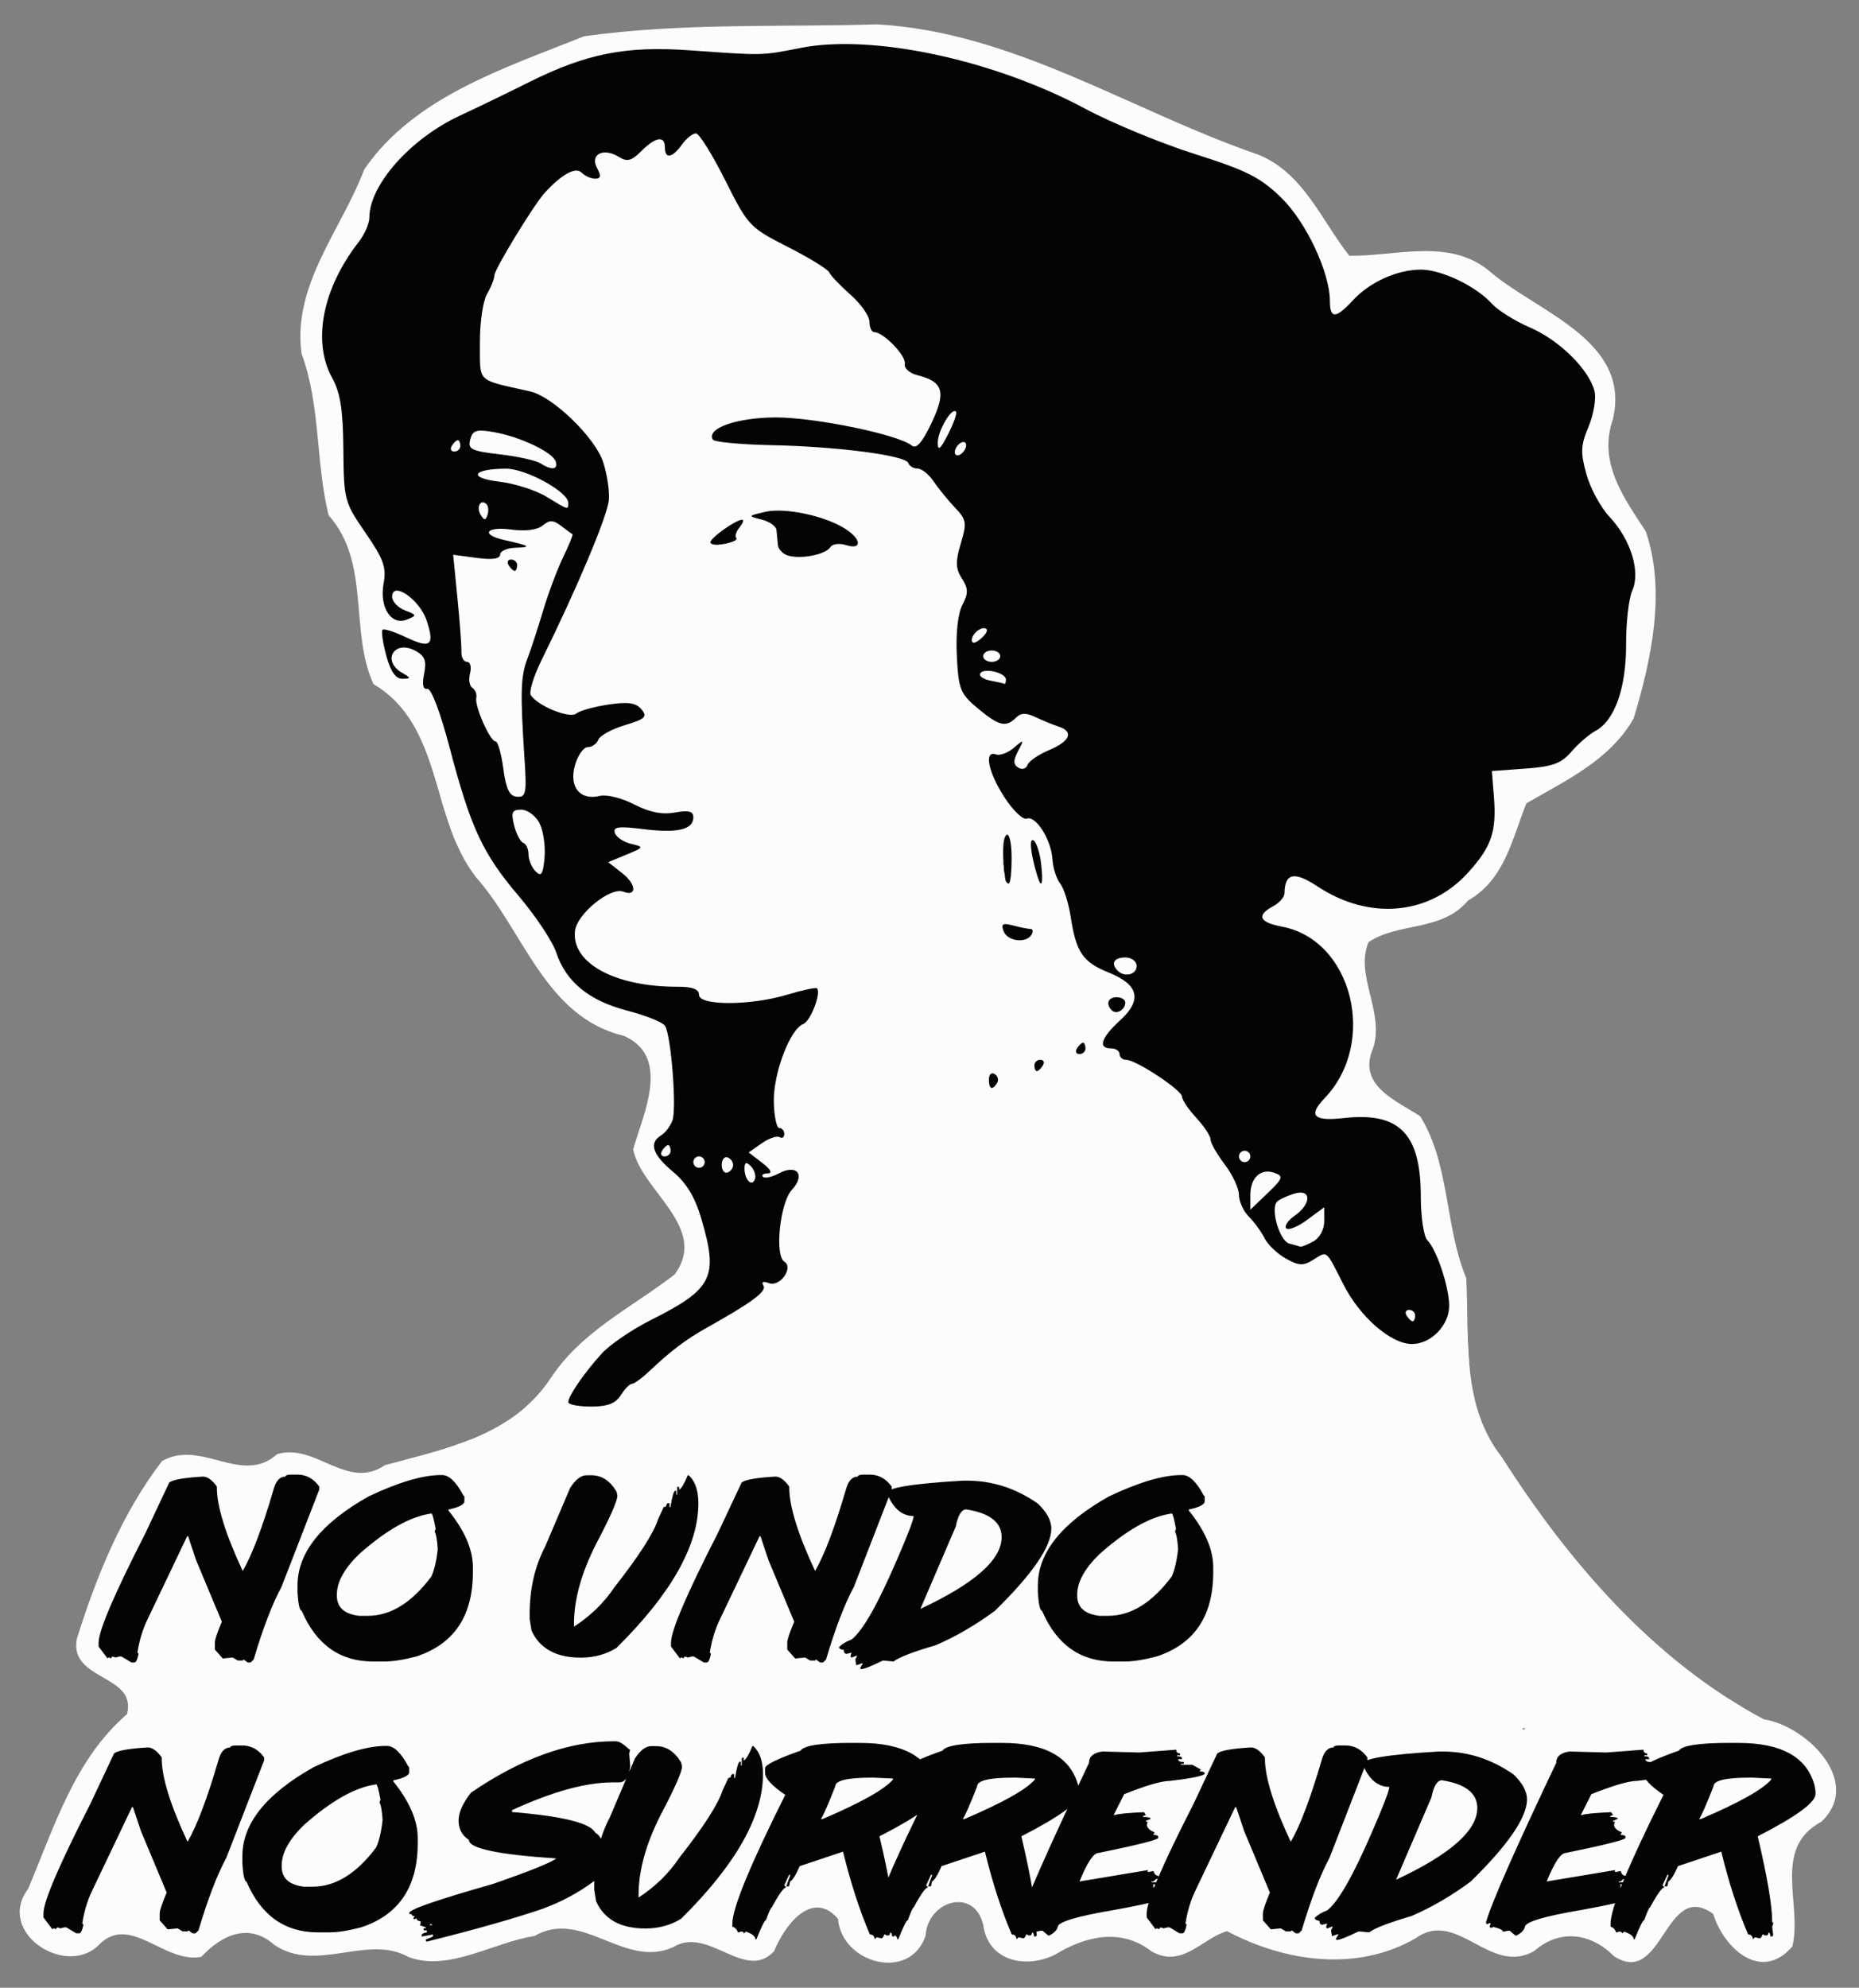 <?xml version="1.0" encoding="UTF-8" standalone="no"?>
<!-- Created with Inkscape (http://www.inkscape.org/) -->

<svg
   xmlns:dc="http://purl.org/dc/elements/1.1/"
   xmlns:cc="http://creativecommons.org/ns#"
   xmlns:rdf="http://www.w3.org/1999/02/22-rdf-syntax-ns#"
   xmlns:svg="http://www.w3.org/2000/svg"
   xmlns="http://www.w3.org/2000/svg"
   xmlns:sodipodi="http://sodipodi.sourceforge.net/DTD/sodipodi-0.dtd"
   xmlns:inkscape="http://www.inkscape.org/namespaces/inkscape"
   width="213.849mm"
   height="228.621mm"
   viewBox="0 0 213.849 228.621"
   version="1.1"
   id="svg3891"
   sodipodi:docname="NoUndoNoSurrenderWithBgNarrow.svg"
   inkscape:version="0.91 r13725"
   inkscape:export-filename="C:\Temp\NoUndoNoSurrender.png"
   inkscape:export-xdpi="300.01077"
   inkscape:export-ydpi="300.01077">
  <rect x="0" y="0" width="213.849" height="228.621" fill="#808080" stroke="none"/>
  <defs
     id="defs3885">
    <clipPath
       clipPathUnits="userSpaceOnUse"
       id="clipPath4151">
      <path
         style="color:#000000;clip-rule:nonzero;display:inline;overflow:visible;visibility:visible;opacity:1;isolation:auto;mix-blend-mode:normal;color-interpolation:sRGB;color-interpolation-filters:linearRGB;solid-color:#000000;solid-opacity:1;fill:#ffcc00;fill-opacity:1;fill-rule:nonzero;stroke:none;stroke-width:33.2;stroke-linecap:butt;stroke-linejoin:round;stroke-miterlimit:4;stroke-dasharray:none;stroke-dashoffset:0;stroke-opacity:1;color-rendering:auto;image-rendering:auto;shape-rendering:auto;text-rendering:auto;enable-background:accumulate"
         d="m 425.503,37.112 c 15.706,0.91 29.16,9.942 43.695,14.947 5.291,2.05 7.444,7.742 10.578,11.664 5.328,0.087 11.586,-2.121 16.217,1.857 5.444,4.644 16.29,7.905 14.087,17.004 -1.709,4.914 1.29,9.004 3.797,12.842 2.35,6.869 0.65,14.724 -1.395,21.512 -2.746,4.826 -7.857,7.16 -12.336,9.766 -1.644,4.052 -2.461,8.754 -6.721,11.182 -2.997,3.604 -8.047,2.477 -11.445,4.785 -1.586,3.79 1.858,8.043 0.543,12.164 -1.892,4.337 2.652,6.035 5.41,7.865 3.435,5.553 2.797,12.628 5.297,18.627 0.348,7.011 -0.582,14.64 4.094,20.58 7.632,11.976 17.444,23.409 30.135,30.148 4.914,0.761 11.449,7.204 6.619,11.775 -5.72,3.067 -2.165,9.507 -3.338,14.357 -3.681,4.229 -7.947,0.053 -9.109,-3.752 -5.57,-4.014 -5.758,8.525 -11.41,4.869 -2.628,-2.661 -6.216,-3.188 -9.16,-0.609 -5.076,2.933 -8.883,-4.902 -13.65,-1.463 -6.814,3.947 -15.124,2.686 -21.699,-0.812 -2.883,0.817 -5.14,4.338 -8.697,2.322 -3.471,-2.712 -7.555,-1.767 -11.006,0.332 -3.305,1.719 -7.796,0.884 -8.346,-3.387 -1.049,-4.369 -6.382,-2.771 -6.631,1.24 -1.788,5.378 -9.685,3.193 -10.074,-1.926 -3.048,-3.511 -6.237,0.923 -7.342,3.705 -3.303,3.627 -7.589,-2.93 -11.596,-0.459 -5.626,2.581 -10.472,-4.471 -15.988,-1.268 -4.652,0.701 -9.891,4.159 -14.5,2.41 -4.682,-2.666 -10.624,1.912 -15.445,-1.412 -2.957,-2.619 -6.109,-1.038 -8.365,1.391 -4.325,0.868 -8.305,-5.228 -11.969,-1.191 -3.891,3.469 -11.659,-1.696 -7.957,-6.631 2.962,-7.024 5.385,-14.998 11.381,-20.08 1.204,-4.594 -6.731,-3.837 -5.779,-8.676 2.227,-7.157 5.239,-14.516 9.789,-20.43 4.492,-2.585 9.176,2.856 13.262,-0.811 4.461,-1.291 8.038,4.258 12.42,1.258 6.895,-1.808 14.502,-3.387 18.846,-9.689 3.503,-5.591 9.446,-8.356 14.441,-12.223 3.984,-5.383 -3.79,-9.593 -4.768,-14.383 1.126,-4.013 4.436,-10.687 -1.1,-13.076 -9.027,-2.162 -11.487,-12.073 -17.014,-18.281 -5.261,-6.807 -3.742,-17.433 -11.76,-22.164 -2.803,-6.171 -0.289,-13.929 -5.158,-19.422 -1.509,-6.112 -0.901,-12.613 -3.121,-18.613 -1.052,-7.921 4.608,-14.226 7.225,-21.166 5.743,-8.409 16.324,-11.697 25.254,-15.301 11.15,-1.582 22.508,-1.036 33.789,-1.379 z"
         id="path4153"
         inkscape:connector-curvature="0"
         sodipodi:nodetypes="ccccccccccccccccccccccccccccccccccccccccccccccccccc" />
    </clipPath>
  </defs>
  <sodipodi:namedview
     id="base"
     pagecolor="#da5050"
     bordercolor="#666666"
     borderopacity="1.0"
     inkscape:pageopacity="0"
     inkscape:pageshadow="2"
     inkscape:zoom="0.43521137"
     inkscape:cx="189.78663"
     inkscape:cy="432.08525"
     inkscape:document-units="mm"
     inkscape:current-layer="layer1"
     showgrid="false"
     inkscape:window-width="1280"
     inkscape:window-height="657"
     inkscape:window-x="-8"
     inkscape:window-y="-8"
     inkscape:window-maximized="1"
     fit-margin-top="0"
     fit-margin-left="0"
     fit-margin-right="0"
     fit-margin-bottom="0" />
  <g
     inkscape:groupmode="layer"
     id="layer2"
     inkscape:label="Layer 2"
     transform="translate(1.924,-34.19)" />
  <g
     inkscape:label="Layer 1"
     inkscape:groupmode="layer"
     id="layer1"
     style="opacity:1"
     transform="translate(1.924,-34.19)">
    <g
       aria-label="NO SURRENDER"
       style="font-style:normal;font-weight:normal;font-size:26.032px;line-height:1.25;font-family:sans-serif;letter-spacing:0px;word-spacing:0px;fill:#000000;fill-opacity:1;stroke:none;stroke-width:0.651"
       id="text188" />
    <g
       id="g4187"
       transform="translate(-326.48,-0.12)"
       clip-path="url(#clipPath4151)"
       style="opacity:0.97"
       inkscape:export-xdpi="300.01077"
       inkscape:export-ydpi="300.01077">
      <path
         style="fill:#ffffff;fill-rule:evenodd;stroke:#ffffff;stroke-width:0.282px;stroke-linecap:butt;stroke-linejoin:miter;stroke-opacity:1"
         d="m 487.346,190.562 c -5.241,0.403 -88.698,4.032 -88.698,4.032 l 14.917,-11.289 -2.822,-29.432 -20.965,-6.854 -14.111,-17.74 -3.629,-39.108 4.838,-27.819 15.724,-13.708 c 0,0 21.368,-1.613 22.981,0 1.613,1.613 43.14,17.337 43.14,17.337 l -4.032,64.105 z"
         id="path4170"
         inkscape:connector-curvature="0"
         sodipodi:nodetypes="cccccccccsccc" />
      <path
         style="fill:#ffffff;fill-rule:evenodd;stroke:none;stroke-width:0.282px;stroke-linecap:butt;stroke-linejoin:miter;stroke-opacity:1"
         d="m 495.559,188.069 c -3.141,10.124 22.458,38.704 33.283,42.14 l -191.719,18.955 3.629,-35.883 35.479,-1.21 12.247,-1.28 11.289,-19.756 58.863,-12.498 z"
         id="path4172"
         inkscape:connector-curvature="0"
         sodipodi:nodetypes="ccccccccc" />
      <path
         style="fill:#ffffff;fill-rule:evenodd;stroke:none;stroke-width:0.282px;stroke-linecap:butt;stroke-linejoin:miter;stroke-opacity:1"
         d="m 386.77,190.994 c -3.985,4.629 -7.246,7.387 -13.115,8.092 -7.805,4.261 4.8,10.156 6.044,15.263 l 20.965,-2.419 z"
         id="path4174"
         inkscape:connector-curvature="0"
         sodipodi:nodetypes="ccccc" />
      <g
         transform="translate(326.48,0)"
         id="g4176"
         style="font-style:normal;font-weight:normal;font-size:26.032px;line-height:1.25;font-family:sans-serif;letter-spacing:0px;word-spacing:0px;fill:#000000;fill-opacity:1;stroke:#ffffff;stroke-width:10;stroke-linejoin:round;stroke-miterlimit:4;stroke-dasharray:none;stroke-opacity:1"
         aria-label="NO UNDO">
        <path
           d="m 133.965,203.961 0.127,0 q 1.208,0 2.441,2.326 l 0.127,0.127 0,0.572 q 0,0.547 -1.83,0.941 l 0,0.114 q 2.809,3.483 2.809,6.521 l 0,0.585 q 0,7.525 -6.483,9.673 -2.212,0.585 -3.661,0.585 l -1.347,0 q -5.695,0 -8.199,-5.822 -0.356,-0.076 -0.483,-2.097 l 0,-0.826 q 0,-5.644 8.186,-10.245 5.173,-2.453 8.313,-2.453 z m -11.974,13.753 0,0.114 q 0,2.021 2.568,2.326 l 0.979,0 q 3.953,0 7.334,-4.538 0.521,-1.195 0.725,-3.152 -0.114,-1.627 -0.356,-1.983 l 0.114,-0.343 q -0.33,-1.754 -0.483,-1.754 -3.597,0.483 -8.313,4.665 -2.568,2.491 -2.568,4.665 z m -13.207,-13.105 0.559,0 q 4.36,0 8.135,2.644 1.538,1.487 1.538,2.86 0,3.102 -6.483,9.457 -3.407,2.504 -6.826,3.966 -3.915,1.144 -4.843,1.869 l -1.208,-0.114 q -2.046,0.991 -2.53,0.991 l -0.114,-0.114 0.33,-0.547 -0.102,0 -0.661,0.216 -0.114,-0.661 0.216,-0.432 -0.102,0 -0.547,0.216 -0.114,-0.114 0,-0.102 0.114,-0.33 -0.114,0 -0.445,0.114 q -0.33,0 -0.33,-0.445 -0.547,-0.076 -0.547,-0.33 0.483,-0.521 1.436,-0.877 1.881,-1.436 5.161,-9.025 1.983,-4.563 1.983,-5.173 -1.996,0 -3.076,-2.631 0,-0.928 8.682,-1.436 z m -4.83,14.745 q 9.343,-4.36 9.343,-8.25 0,-2.555 -4.068,-3.191 -0.814,0 -1.208,1.97 z m -6.623,-15.444 0.801,0 q 1.525,0 2.517,1.373 l 0,0.343 -4.347,11.199 q -1.602,2.962 -3.203,8.351 l -0.343,0.343 -0.343,0 -0.458,-0.343 -0.114,0.114 -0.572,0 -0.572,-0.343 -1.144,0.114 -0.915,-1.03 0,-0.801 q 0,-0.508 0.801,-2.402 l -2.962,-7.08 -0.915,-2.746 -0.114,0 -4.576,9.597 q -0.801,1.64 -1.144,3.775 l 0.114,0.114 0,0.114 q -0.191,0.915 -0.458,0.915 l -0.343,0 -1.144,-0.686 -0.229,0 -0.458,0.114 -0.343,-0.114 -0.229,0.229 -0.114,-0.114 -0.114,0 -0.114,0.114 -1.03,-1.373 0,-0.458 q 0,-2.059 5.377,-12.571 l 2.746,-5.834 q 0.623,-0.496 3.877,-0.686 0.775,0 1.602,1.144 l 0,0.114 q 0,3.241 2.974,9.597 1.602,-2.746 3.546,-9.368 0.394,-1.487 1.373,-1.487 0,-0.203 0.572,-0.229 z m -31.778,0.076 0.559,0 q 1.767,0 2.885,1.881 l 0.102,0.445 q 0,0.928 -2.441,5.555 -2.555,5.021 -2.555,9.203 l 0,0.33 q 2.873,-1.869 4.665,-4.551 4.22,-5.377 4.995,-7.767 l 0.661,-1.436 q 0.33,0 0.33,-0.33 l 0.114,-0.114 0.229,0 0,0.445 0.102,0 q 0.305,-1.881 0.559,-1.881 l 0.114,0 0,0.445 0.102,0 0,-0.89 0.229,0 0,0.33 q 0.394,-0.203 0.991,-1.665 l 0.114,0 q 1.106,1.03 1.106,3.216 0,7.322 -9.419,16.639 -1.805,1.119 -4.106,1.119 -4.258,0 -5.669,-3.114 l -0.216,-1.335 0,-0.547 q 0,-4.373 1.78,-7.767 l 2.885,-6.775 q 0.941,-1.436 1.881,-1.436 z m -16.753,-0.025 0.127,0 q 1.208,0 2.441,2.326 l 0.127,0.127 0,0.572 q 0,0.547 -1.83,0.941 l 0,0.114 q 2.809,3.483 2.809,6.521 l 0,0.585 q 0,7.525 -6.483,9.673 -2.212,0.585 -3.661,0.585 l -1.347,0 q -5.695,0 -8.199,-5.822 -0.356,-0.076 -0.483,-2.097 l 0,-0.826 q 0,-5.644 8.186,-10.245 5.173,-2.453 8.313,-2.453 z m -11.974,13.753 0,0.114 q 0,2.021 2.568,2.326 l 0.979,0 q 3.953,0 7.334,-4.538 0.521,-1.195 0.725,-3.152 -0.114,-1.627 -0.356,-1.983 l 0.114,-0.343 q -0.33,-1.754 -0.483,-1.754 -3.597,0.483 -8.313,4.665 -2.568,2.491 -2.568,4.665 z m -5.339,-13.804 0.801,0 q 1.525,0 2.517,1.373 l 0,0.343 -4.347,11.199 q -1.602,2.962 -3.203,8.351 l -0.343,0.343 -0.343,0 -0.458,-0.343 -0.114,0.114 -0.572,0 -0.572,-0.343 -1.144,0.114 -0.915,-1.03 0,-0.801 q 0,-0.508 0.801,-2.402 l -2.962,-7.08 -0.915,-2.746 -0.114,0 -4.576,9.597 q -0.801,1.64 -1.144,3.775 l 0.114,0.114 0,0.114 q -0.191,0.915 -0.458,0.915 l -0.343,0 -1.144,-0.686 -0.229,0 -0.458,0.114 -0.343,-0.114 -0.229,0.229 -0.114,-0.114 -0.114,0 -0.114,0.114 -1.03,-1.373 0,-0.458 q 0,-2.059 5.377,-12.571 l 2.746,-5.834 q 0.623,-0.496 3.877,-0.686 0.775,0 1.602,1.144 l 0,0.114 q 0,3.241 2.974,9.597 1.602,-2.746 3.546,-9.368 0.394,-1.487 1.373,-1.487 0,-0.203 0.572,-0.229 z m 165.585,30.86 0.991,0 q 7.411,0 8.745,4.868 l 0.114,0.674 0,0.33 q 0,1.462 -6.648,4.868 1.665,7.055 1.665,9.851 l 0.114,0.114 0,0.102 -0.114,0.343 0.114,0.991 -0.114,0.114 -0.216,0 q 0,-0.445 -0.229,-0.445 0,0.33 -0.216,0.33 l -0.229,0 -0.102,-0.114 -0.114,0 q -0.165,0.445 -0.33,0.445 l -0.559,-0.114 -0.216,0.229 q -0.076,-0.559 -0.559,-0.559 -1.767,-4.118 -3.089,-9.521 l -4.983,1.665 q -0.686,1.563 -1.106,1.767 l -0.114,0.559 -0.33,0 0.445,-1.22 0,-0.114 -0.114,0 -0.559,1.22 0.229,0.229 q -0.419,0 -1.665,2.313 -0.153,0.013 -0.661,1.449 -0.229,0 -1.106,2.212 l -0.114,0 q 0,-0.508 -1.106,-0.89 l -0.216,0.229 q 0,-0.229 -0.343,-0.229 l -0.33,0.114 q -0.242,-0.597 -0.661,-0.661 l 0,-0.343 q 0,-2.682 6.089,-14.834 -2.326,-1.576 -2.326,-2.542 l 0,-0.547 q 0.089,-0.585 4.093,-1.996 0.559,-0.89 5.873,-0.89 z m -3.546,8.745 0.229,0 q 6.648,-2.847 8.072,-4.538 l 0,-0.114 -2.212,-0.102 -0.216,0 q -4.207,0 -4.207,0.991 -1.309,3.343 -1.665,3.763 z m -6.394,-7.97 q 0,0.432 0.432,0.432 l 0,0.216 -0.33,0 0,0.114 q 0.547,0 0.547,0.216 l 0,0.114 -0.432,0 q 0,0.33 0.648,0.33 l 0,0.216 -0.33,0 0,0.102 1.309,0 0.991,0.547 -0.114,0.114 0,0.102 q 0.547,0 0.547,0.229 0,0.394 -4.042,0.864 -1.373,0 -5.224,1.525 l -1.208,2.402 0.114,0 q 0.585,-0.216 3.381,-0.331 l 0.216,0.331 -0.33,0.114 0,0.102 q 0.877,0 0.877,0.216 l -0.547,0.229 0,0.102 0.216,0 -0.102,0.33 q 0,0.547 0.864,0.877 l 0,0.102 -0.102,0.114 0,0.102 q 0.547,0 0.547,0.229 l 0,0.102 q 0,0.33 -6.877,1.741 -0.852,0 -2.186,3.279 l 7.856,-1.309 0,0.216 0.114,0 0.547,-0.114 q 0.14,0.547 0.547,0.547 l 0,0.33 q -0.267,0 -0.547,0.33 l -0.229,0 0,0.102 0.661,0 0,0.229 -0.547,0 0.114,0.102 0,0.114 -0.114,0.102 q 1.614,0 1.741,0.547 l -0.102,0.114 q 0.547,0.076 0.547,0.33 -0.966,0.623 -6.546,1.627 -6.546,1.106 -6.546,1.97 -0.153,0.572 -0.979,0.979 l -0.114,0 -0.648,-0.547 -0.229,0 -0.547,0.114 q 0,-0.28 -1.08,-0.547 l -0.33,0.102 -0.114,-0.102 0,-0.114 0.114,-0.33 -0.216,0 -0.114,0.114 -0.102,0 -0.114,-0.114 0,-0.102 q 0.902,-3.241 8.072,-18.329 0,-1.093 1.525,-1.309 l 4.258,0.114 z m -23.63,0.216 0.559,0 q 4.36,0 8.135,2.644 1.538,1.487 1.538,2.86 0,3.102 -6.483,9.457 -3.407,2.504 -6.826,3.966 -3.915,1.144 -4.843,1.869 l -1.208,-0.114 q -2.046,0.991 -2.53,0.991 l -0.114,-0.114 0.33,-0.547 -0.102,0 -0.661,0.216 -0.114,-0.661 0.216,-0.432 -0.102,0 -0.547,0.216 -0.114,-0.114 0,-0.102 0.114,-0.33 -0.114,0 -0.445,0.114 q -0.33,0 -0.33,-0.445 -0.547,-0.076 -0.547,-0.33 0.483,-0.521 1.436,-0.877 1.881,-1.436 5.161,-9.025 1.983,-4.563 1.983,-5.173 -1.996,0 -3.076,-2.631 0,-0.928 8.682,-1.436 z m -4.83,14.745 q 9.343,-4.36 9.343,-8.25 0,-2.555 -4.068,-3.191 -0.814,0 -1.208,1.97 z m -6.623,-15.444 0.801,0 q 1.525,0 2.517,1.373 l 0,0.343 -4.347,11.199 q -1.602,2.962 -3.203,8.351 l -0.343,0.343 -0.343,0 -0.458,-0.343 -0.114,0.114 -0.572,0 -0.572,-0.343 -1.144,0.114 -0.915,-1.03 0,-0.801 q 0,-0.508 0.801,-2.402 l -2.962,-7.08 -0.915,-2.746 -0.114,0 -4.576,9.597 q -0.801,1.64 -1.144,3.775 l 0.114,0.114 0,0.114 q -0.191,0.915 -0.458,0.915 l -0.343,0 -1.144,-0.686 -0.229,0 -0.458,0.114 -0.343,-0.114 -0.229,0.229 -0.114,-0.114 -0.114,0 -0.114,0.114 -1.03,-1.373 0,-0.458 q 0,-2.059 5.377,-12.571 l 2.746,-5.834 q 0.623,-0.496 3.877,-0.686 0.775,0 1.602,1.144 l 0,0.114 q 0,3.241 2.974,9.597 1.602,-2.746 3.546,-9.368 0.394,-1.487 1.373,-1.487 0,-0.203 0.572,-0.229 z m -18.66,0.483 q 0,0.432 0.432,0.432 l 0,0.216 -0.33,0 0,0.114 q 0.547,0 0.547,0.216 l 0,0.114 -0.432,0 q 0,0.33 0.648,0.33 l 0,0.216 -0.33,0 0,0.102 1.309,0 0.991,0.547 -0.114,0.114 0,0.102 q 0.547,0 0.547,0.229 0,0.394 -4.042,0.864 -1.373,0 -5.224,1.525 l -1.208,2.402 0.114,0 q 0.585,-0.216 3.381,-0.331 l 0.216,0.331 -0.33,0.114 0,0.102 q 0.877,0 0.877,0.216 l -0.547,0.229 0,0.102 0.216,0 -0.102,0.33 q 0,0.547 0.864,0.877 l 0,0.102 -0.102,0.114 0,0.102 q 0.547,0 0.547,0.229 l 0,0.102 q 0,0.33 -6.877,1.741 -0.852,0 -2.186,3.279 l 7.855,-1.309 0,0.216 0.114,0 0.547,-0.114 q 0.14,0.547 0.547,0.547 l 0,0.33 q -0.267,0 -0.547,0.33 l -0.229,0 0,0.102 0.661,0 0,0.229 -0.547,0 0.114,0.102 0,0.114 -0.114,0.102 q 1.614,0 1.741,0.547 l -0.102,0.114 q 0.547,0.076 0.547,0.33 -0.966,0.623 -6.546,1.627 -6.546,1.106 -6.546,1.97 -0.153,0.572 -0.979,0.979 l -0.114,0 -0.648,-0.547 -0.229,0 -0.547,0.114 q 0,-0.28 -1.08,-0.547 l -0.33,0.102 -0.114,-0.102 0,-0.114 0.114,-0.33 -0.216,0 -0.114,0.114 -0.102,0 -0.114,-0.114 0,-0.102 q 0.902,-3.241 8.072,-18.329 0,-1.093 1.525,-1.309 l 4.258,0.114 z m -21.024,-0.775 0.991,0 q 7.411,0 8.745,4.868 l 0.114,0.674 0,0.33 q 0,1.462 -6.648,4.868 1.665,7.055 1.665,9.851 l 0.114,0.114 0,0.102 -0.114,0.343 0.114,0.991 -0.114,0.114 -0.216,0 q 0,-0.445 -0.229,-0.445 0,0.33 -0.216,0.33 l -0.229,0 -0.102,-0.114 -0.114,0 q -0.165,0.445 -0.33,0.445 l -0.559,-0.114 -0.216,0.229 q -0.076,-0.559 -0.559,-0.559 -1.767,-4.118 -3.089,-9.521 l -4.983,1.665 q -0.686,1.563 -1.106,1.767 l -0.114,0.559 -0.33,0 0.445,-1.22 0,-0.114 -0.114,0 -0.559,1.22 0.229,0.229 q -0.419,0 -1.665,2.313 -0.153,0.013 -0.661,1.449 -0.229,0 -1.106,2.212 l -0.114,0 q 0,-0.508 -1.106,-0.89 l -0.216,0.229 q 0,-0.229 -0.343,-0.229 l -0.33,0.114 q -0.242,-0.597 -0.661,-0.661 l 0,-0.343 q 0,-2.682 6.089,-14.834 -2.326,-1.576 -2.326,-2.542 l 0,-0.547 q 0.089,-0.585 4.093,-1.996 0.559,-0.89 5.873,-0.89 z m -3.546,8.745 0.229,0 q 6.648,-2.847 8.072,-4.538 l 0,-0.114 -2.212,-0.102 -0.216,0 q -4.207,0 -4.207,0.991 -1.309,3.343 -1.665,3.763 z m -12.775,-8.745 0.991,0 q 7.411,0 8.745,4.868 l 0.114,0.674 0,0.33 q 0,1.462 -6.648,4.868 1.665,7.055 1.665,9.851 l 0.114,0.114 0,0.102 -0.114,0.343 0.114,0.991 -0.114,0.114 -0.216,0 q 0,-0.445 -0.229,-0.445 0,0.33 -0.216,0.33 l -0.229,0 -0.102,-0.114 -0.114,0 q -0.165,0.445 -0.33,0.445 l -0.559,-0.114 -0.216,0.229 q -0.076,-0.559 -0.559,-0.559 -1.767,-4.118 -3.089,-9.521 l -4.983,1.665 q -0.686,1.563 -1.106,1.767 l -0.114,0.559 -0.33,0 0.445,-1.22 0,-0.114 -0.114,0 -0.559,1.22 0.229,0.229 q -0.419,0 -1.665,2.313 -0.153,0.013 -0.661,1.449 -0.229,0 -1.106,2.212 l -0.114,0 q 0,-0.508 -1.106,-0.89 l -0.216,0.229 q 0,-0.229 -0.343,-0.229 l -0.33,0.114 q -0.242,-0.597 -0.661,-0.661 l 0,-0.343 q 0,-2.682 6.089,-14.834 -2.326,-1.576 -2.326,-2.542 l 0,-0.547 q 0.089,-0.585 4.093,-1.996 0.559,-0.89 5.873,-0.89 z m -3.546,8.745 0.229,0 q 6.648,-2.847 8.072,-4.538 l 0,-0.114 -2.212,-0.102 -0.216,0 q -4.207,0 -4.207,0.991 -1.309,3.343 -1.665,3.763 z m -19.512,-8.377 0.559,0 q 1.767,0 2.885,1.881 l 0.102,0.445 q 0,0.928 -2.441,5.555 -2.555,5.021 -2.555,9.203 l 0,0.33 q 2.873,-1.869 4.665,-4.551 4.22,-5.377 4.995,-7.767 l 0.661,-1.436 q 0.33,0 0.33,-0.331 l 0.114,-0.114 0.229,0 0,0.445 0.102,0 q 0.305,-1.881 0.559,-1.881 l 0.114,0 0,0.445 0.102,0 0,-0.89 0.229,0 0,0.33 q 0.394,-0.203 0.991,-1.665 l 0.114,0 q 1.106,1.03 1.106,3.216 0,7.322 -9.419,16.639 -1.805,1.119 -4.106,1.119 -4.258,0 -5.669,-3.114 l -0.216,-1.335 0,-0.547 q 0,-4.373 1.78,-7.767 l 2.885,-6.775 q 0.941,-1.436 1.881,-1.436 z m -4.309,-0.559 0.242,0 q 0.534,0 1.424,0.826 l 0.114,0.114 0.114,0 -0.114,0.47 0.114,1.424 q -0.191,1.894 -1.297,1.894 l -0.712,0 q -4.627,0 -11.58,3.191 l 0,0.229 0.114,0 q 8.593,0.712 9.457,2.364 0.826,0.483 0.826,1.665 -0.318,3.89 -0.941,3.89 -2.669,1.996 -5.911,3.191 -4.868,1.665 -13.359,3.788 l -0.114,-0.114 0,-0.127 0.826,-0.343 0,-0.242 -1.297,0.242 0,-0.127 q 0,-0.267 0.585,-0.356 l 0,-0.229 -0.356,0 0,-0.242 0.242,0 0,-0.114 -0.712,-0.242 0.114,-0.114 0,-0.356 q -0.47,0 -0.47,-0.356 l -0.114,0.114 -0.242,0 0,-0.114 0.114,-0.114 0,-0.114 -0.229,0 q 0,-0.242 -0.356,-0.242 l 0,-0.114 q 0,-0.597 9.572,-3.318 6.356,-2.199 7.334,-2.949 -10.055,-0.661 -10.055,-2.135 -1.182,-0.763 -1.182,-2.237 0,-1.36 1.424,-3.191 8.644,-5.911 16.423,-5.911 z m -21.151,21.037 0,0.114 0.242,0 0,-0.114 z m -5.072,-20.503 0.127,0 q 1.208,0 2.441,2.326 l 0.127,0.127 0,0.572 q 0,0.547 -1.83,0.941 l 0,0.114 q 2.809,3.483 2.809,6.521 l 0,0.585 q 0,7.525 -6.483,9.673 -2.212,0.585 -3.661,0.585 l -1.347,0 q -5.695,0 -8.199,-5.822 -0.356,-0.076 -0.483,-2.097 l 0,-0.826 q 0,-5.644 8.186,-10.245 5.173,-2.453 8.313,-2.453 z m -11.974,13.753 0,0.114 q 0,2.021 2.568,2.326 l 0.979,0 q 3.953,0 7.334,-4.538 0.521,-1.195 0.725,-3.152 -0.114,-1.627 -0.356,-1.983 l 0.114,-0.343 q -0.33,-1.754 -0.483,-1.754 -3.597,0.483 -8.313,4.665 -2.568,2.491 -2.568,4.665 z m -5.339,-13.804 0.801,0 q 1.525,0 2.517,1.373 l 0,0.343 -4.347,11.199 q -1.602,2.962 -3.203,8.351 l -0.343,0.343 -0.343,0 -0.458,-0.343 -0.114,0.114 -0.572,0 -0.572,-0.343 -1.144,0.114 -0.915,-1.03 0,-0.801 q 0,-0.508 0.801,-2.402 l -2.962,-7.08 -0.915,-2.746 -0.114,0 -4.576,9.597 q -0.801,1.64 -1.144,3.775 l 0.114,0.114 0,0.114 q -0.191,0.915 -0.458,0.915 l -0.343,0 -1.144,-0.686 -0.229,0 -0.458,0.114 -0.343,-0.114 -0.229,0.229 -0.114,-0.114 -0.114,0 -0.114,0.114 -1.03,-1.373 0,-0.458 q 0,-2.059 5.377,-12.571 l 2.746,-5.834 q 0.623,-0.496 3.877,-0.686 0.775,0 1.602,1.144 l 0,0.114 q 0,3.241 2.974,9.597 1.602,-2.746 3.546,-9.368 0.394,-1.487 1.373,-1.487 0,-0.203 0.572,-0.229 z m 38.308,-39.49 c 0,-0.714 1.853,-3.402 3.86,-5.601 0.934,-1.023 3.463,-2.747 5.62,-3.83 7.155,-3.594 7.813,-4.915 5.818,-11.68 -0.732,-2.484 -1.715,-4.106 -3.269,-5.397 -2.347,-1.949 -2.788,-3.305 -1.355,-4.17 0.477,-0.288 1.065,-1.061 1.307,-1.72 0.503,-1.366 -0.153,-9.745 -0.851,-10.875 -0.254,-0.411 -2.2,-1.197 -4.325,-1.746 -4.414,-1.141 -7.078,-3.316 -8.191,-6.688 -0.419,-1.271 -2.363,-4.197 -4.319,-6.503 -4.164,-4.909 -5.507,-7.797 -7.96,-17.117 -1.059,-4.025 -2.117,-6.805 -2.553,-6.712 -0.488,0.103 -0.614,-0.496 -0.366,-1.738 0.299,-1.493 0.084,-2.053 -1.012,-2.64 -2.43,-1.301 -3.906,1.147 -1.527,2.533 1.064,0.62 1.066,0.668 0.025,0.686 -0.764,0.012 -1.348,-0.832 -1.841,-2.661 -0.397,-1.475 -0.592,-2.811 -0.433,-2.97 0.159,-0.159 1.351,0.218 2.65,0.837 2.886,1.376 3.38,0.987 2.424,-1.91 -0.798,-2.418 -3.969,-4.591 -3.969,-2.72 0,0.543 0.662,1.243 1.471,1.555 1.382,0.533 1.396,0.598 0.232,1.066 -1.814,0.73 -3.192,-1.42 -2.68,-4.184 0.337,-1.822 -0.008,-2.78 -2.088,-5.801 -2.426,-3.523 -2.493,-3.777 -2.542,-9.586 -0.038,-4.581 -0.341,-6.499 -1.303,-8.256 -2.29,-4.183 -1.089,-10.283 3.076,-15.616 0.67,-0.858 1.218,-2.12 1.218,-2.805 0,-3.757 4.778,-9.118 10.461,-11.736 1.618,-0.746 5.192,-2.476 7.943,-3.846 6.595,-3.284 11.104,-4.171 18.505,-3.642 8.494,0.608 8.142,0.616 12.734,-0.286 8.25,-1.62 22.193,1.367 32.711,7.006 3.042,1.631 8.714,3.974 12.605,5.206 5.925,1.876 7.533,2.686 9.907,4.989 2.878,2.792 5.627,8.619 5.627,11.927 0,2.062 0.688,2.034 2.665,-0.109 1.923,-2.085 5.092,-3.512 7.801,-3.512 2.371,0 6.336,1.896 8.143,3.895 0.706,0.78 2.694,2.026 4.418,2.767 3.362,1.446 6.789,4.827 7.413,7.314 0.211,0.841 -0.095,2.675 -0.682,4.074 -0.91,2.173 -0.946,2.974 -0.248,5.487 0.45,1.618 1.648,3.825 2.664,4.904 2.435,2.588 3.588,6.323 2.612,8.464 -0.4,0.877 -0.72,3.657 -0.712,6.178 0.015,5.035 -1.31,8.786 -3.526,9.972 -0.724,0.388 -1.966,1.459 -2.758,2.38 -1.17,1.36 -2.167,1.728 -5.299,1.954 l -3.858,0.279 0.231,2.891 c 0.325,4.071 -0.251,5.786 -2.943,8.766 -4.451,4.927 -11.368,5.568 -17.353,1.608 -2.667,-1.765 -3.759,-1.535 -3.788,0.799 -0.005,0.437 -0.598,1.109 -1.318,1.494 -1.946,1.041 -1.591,1.849 1.027,2.34 8.102,1.52 11.036,13.332 4.9,19.734 -1.922,2.006 -1.278,2.675 2.196,2.284 6.408,-0.722 8.869,1.779 8.873,9.019 0.001,2.39 0.34,4.62 0.766,5.046 1.059,1.06 2.484,5.344 2.496,7.507 0.012,2.252 -2.081,4.413 -4.275,4.413 -2.422,0 -5.989,-3.101 -7.898,-6.865 -2.054,-4.052 -1.81,-3.852 -3.453,-2.825 -1.158,0.723 -1.665,0.701 -3.16,-0.138 -0.979,-0.55 -2.081,-1.602 -2.448,-2.338 -0.367,-0.736 -1.18,-1.852 -1.807,-2.479 -0.627,-0.627 -1.14,-1.753 -1.14,-2.503 0,-0.749 -0.736,-2.327 -1.635,-3.506 -0.899,-1.179 -1.635,-2.47 -1.635,-2.869 0,-0.399 -0.736,-1.519 -1.635,-2.489 -0.899,-0.97 -1.635,-2.06 -1.636,-2.423 -10e-4,-0.752 -5.304,-4.256 -6.442,-4.256 -0.412,0 -0.749,-0.294 -0.749,-0.654 0,-0.36 -0.441,-0.654 -0.981,-0.654 -1.549,0 -1.153,-1.224 1.048,-3.234 2.578,-2.355 2.144,-4.108 -1.366,-5.513 -2.918,-1.168 -3.711,-2.336 -4.324,-6.372 -0.239,-1.573 -0.784,-3.302 -1.211,-3.841 -0.427,-0.539 -0.827,-1.796 -0.888,-2.792 -0.138,-2.259 -1.922,-5.075 -2.961,-4.676 -0.428,0.164 -1.583,-0.942 -2.566,-2.459 -1.875,-2.892 -2.376,-5.433 -0.971,-4.924 0.449,0.163 1.375,-0.18 2.057,-0.763 1.177,-1.006 1.202,-0.987 0.489,0.373 -0.571,1.089 -0.564,1.547 0.03,1.914 0.429,0.265 0.898,0.129 1.042,-0.303 0.144,-0.432 1.265,-1.205 2.49,-1.717 2.431,-1.016 2.88,-2.138 1.084,-2.712 -0.629,-0.201 -1.812,-0.686 -2.628,-1.078 -1.095,-0.525 -1.687,-0.51 -2.256,0.059 -1.155,1.155 -1.972,0.956 -4.396,-1.068 -2.022,-1.688 -2.22,-2.184 -2.414,-6.048 -0.129,-2.574 0.118,-4.844 0.637,-5.843 0.701,-1.352 0.692,-1.88 -0.055,-3.054 -0.732,-1.151 -0.755,-1.913 -0.123,-4.023 0.712,-2.377 0.653,-2.736 -0.681,-4.138 -0.803,-0.844 -1.905,-2.196 -2.448,-3.005 -0.543,-0.809 -1.371,-1.471 -1.839,-1.471 -0.468,0 -0.949,-0.286 -1.069,-0.635 -0.302,-0.881 -8.118,-1.902 -15.773,-2.06 -3.521,-0.073 -6.542,-0.359 -6.712,-0.635 -0.8,-1.294 2.786,-2.553 7.271,-2.553 4.53,0 14.099,1.981 15.605,3.232 0.526,0.437 1.207,-0.339 2.282,-2.605 1.697,-3.575 1.352,-4.736 -1.634,-5.485 -0.909,-0.228 -1.549,-0.808 -1.444,-1.31 0.187,-0.897 -2.456,-3.64 -3.508,-3.64 -0.305,0 -0.554,-0.534 -0.554,-1.187 0,-0.653 -0.983,-2.058 -2.185,-3.121 -1.202,-1.064 -2.305,-2.221 -2.452,-2.572 -0.147,-0.351 -2.292,-1.668 -4.767,-2.926 -4.383,-2.229 -4.57,-2.428 -7.192,-7.661 -1.48,-2.955 -2.994,-5.382 -3.365,-5.394 -0.37,-0.012 -1.097,0.567 -1.615,1.287 -1.118,1.551 -1.961,1.691 -1.961,0.327 0,-1.385 -1.071,-1.217 -2.712,0.424 -1.136,1.136 -1.631,1.263 -2.589,0.664 -1.761,-1.1 -3.347,-0.3 -2.509,1.266 0.499,0.932 0.447,1.242 -0.208,1.242 -0.48,0 -1.193,-0.32 -1.584,-0.711 -0.674,-0.674 -2.293,0.224 -4.231,2.345 -1.239,1.356 -5.78,8.8 -5.78,9.475 0,0.388 -0.382,1.357 -0.849,2.153 -0.469,0.801 -0.835,3.327 -0.817,5.651 0.035,4.652 -0.512,4.127 5.791,5.558 2.597,0.59 7.428,5.263 8.38,8.107 0.442,1.32 0.742,3.272 0.666,4.338 -0.126,1.775 -3.599,10.051 -7.736,18.432 -0.915,1.854 -1.477,3.675 -1.248,4.045 0.764,1.236 4.474,2.743 5.228,2.124 0.396,-0.325 2.06,-0.791 3.699,-1.035 2.275,-0.339 3.175,-0.208 3.806,0.552 0.707,0.852 0.433,1.114 -1.903,1.814 -1.501,0.45 -2.878,1.203 -3.059,1.675 -0.181,0.471 -0.73,0.857 -1.221,0.857 -0.491,0 -1.156,0.956 -1.479,2.125 -0.686,2.483 0.616,4.047 2.892,3.477 0.749,-0.188 2.514,0.254 3.923,0.98 1.761,0.909 3.224,1.201 4.686,0.936 1.591,-0.289 2.125,-0.149 2.125,0.555 0,1.415 -1.833,1.844 -5.773,1.352 -2.83,-0.354 -3.487,-0.264 -3.251,0.442 0.162,0.487 1,1.051 1.861,1.255 1.522,0.359 1.508,0.394 -0.531,1.238 l -2.096,0.868 1.632,1.284 c 1.622,1.276 1.685,2.722 0.092,2.111 -1.48,-0.568 -5.319,2.551 -5.546,4.506 -0.43,3.705 4.61,6.447 11.814,6.428 1.694,-0.005 2.452,0.283 2.452,0.929 0,1.269 5.918,1.256 10.163,-0.02 1.748,-0.526 3.281,-0.855 3.405,-0.731 0.519,0.519 -0.733,3.783 -1.575,4.106 -1.52,0.583 -3.453,5.684 -3.388,8.939 0.033,1.665 0.318,3.027 0.632,3.027 0.314,0 0.571,0.312 0.571,0.692 0,0.381 -0.246,0.54 -0.547,0.354 -0.301,-0.186 -1.222,0.134 -2.046,0.712 l -1.499,1.05 1.556,1.197 c 0.971,0.746 1.208,1.202 0.63,1.211 -0.509,0.008 -0.755,0.186 -0.546,0.394 0.209,0.209 1.025,0.035 1.814,-0.387 2.093,-1.12 3.12,0.159 1.513,1.884 -1.365,1.465 -2.007,7.557 -0.87,8.26 1.105,0.683 -0.506,2.957 -1.755,2.478 -0.677,-0.26 -0.917,-0.153 -0.645,0.287 0.404,0.653 -1.346,1.948 -6.577,4.868 -2.3,1.283 -4.139,2.677 -6.535,4.951 -0.852,0.809 -1.76,1.471 -2.017,1.471 -0.257,0 -0.834,0.588 -1.283,1.308 -0.595,0.953 -1.525,1.308 -3.426,1.308 -1.435,0 -2.61,-0.229 -2.61,-0.508 z m 97.416,-9.952 c 0,-0.36 -0.312,-0.654 -0.692,-0.654 -0.381,0 -0.511,0.294 -0.288,0.654 0.222,0.36 0.534,0.654 0.692,0.654 0.159,0 0.288,-0.294 0.288,-0.654 z m -11.725,-8.522 c 0.731,-0.392 1.265,-1.364 1.265,-2.308 l 0,-1.631 -1.953,1.444 c -1.074,0.794 -2.16,1.238 -2.412,0.985 -0.252,-0.252 0.185,-0.91 0.973,-1.462 1.955,-1.37 1.928,-3.128 -0.04,-2.534 -0.809,0.244 -1.695,0.65 -1.97,0.902 -0.834,0.766 0.25,4.54 1.391,4.843 0.588,0.156 1.162,0.319 1.276,0.36 0.114,0.042 0.776,-0.229 1.471,-0.601 z m -4.431,-7.888 c -1.588,-0.58 -2.804,0.528 -2.804,2.556 l 0,1.677 1.986,-1.903 c 1.762,-1.688 1.854,-1.951 0.817,-2.33 z m -60.264,-0.776 c -0.534,-0.534 -0.727,-0.461 -0.727,0.275 0,1.3 0.879,2.179 1.204,1.204 0.138,-0.414 -0.077,-1.079 -0.477,-1.479 z m -2.035,-0.139 c 0,-0.36 -0.294,-0.752 -0.654,-0.872 -0.36,-0.12 -0.654,0.272 -0.654,0.872 0,0.599 0.294,0.992 0.654,0.872 0.36,-0.12 0.654,-0.512 0.654,-0.872 z m -3.269,-0.327 c 0,-0.36 -0.294,-0.654 -0.654,-0.654 -0.36,0 -0.654,0.294 -0.654,0.654 0,0.36 0.294,0.654 0.654,0.654 0.36,0 0.654,-0.294 0.654,-0.654 z m 62.765,-0.654 c 0,-0.36 -0.294,-0.654 -0.654,-0.654 -0.36,0 -0.654,0.294 -0.654,0.654 0,0.36 0.294,0.654 0.654,0.654 0.36,0 0.654,-0.294 0.654,-0.654 z m -66.688,-0.654 c 0,-0.36 -0.13,-0.654 -0.288,-0.654 -0.159,0 -0.47,0.294 -0.692,0.654 -0.222,0.36 -0.092,0.654 0.288,0.654 0.381,0 0.692,-0.294 0.692,-0.654 z m 53.612,-21.249 c 0,-0.545 -0.581,-0.981 -1.308,-0.981 -1.303,0 -1.701,0.697 -0.872,1.526 0.796,0.796 2.179,0.451 2.179,-0.545 z m -68.713,-16.464 c -0.446,-0.833 -1.381,-1.515 -2.079,-1.515 -1.056,0 -1.193,0.301 -0.822,1.798 0.245,0.989 0.719,1.896 1.052,2.016 0.333,0.12 0.605,0.723 0.605,1.34 0,0.617 0.368,1.494 0.817,1.947 0.655,0.661 0.859,0.34 1.027,-1.623 0.116,-1.346 -0.155,-3.13 -0.601,-3.963 z m -1.7,-7.283 c -0.503,-7.65 -0.452,-9.551 0.313,-11.558 0.411,-1.079 1.229,-3.58 1.818,-5.557 0.589,-1.978 1.628,-4.75 2.309,-6.161 0.681,-1.411 1.166,-2.597 1.079,-2.637 -0.088,-0.039 -0.674,-0.466 -1.303,-0.947 -0.92,-0.704 -1.338,-0.715 -2.131,-0.057 -0.611,0.507 -1.979,0.686 -3.596,0.469 -2.932,-0.393 -3.594,0.591 -0.811,1.205 2.935,0.647 3.205,0.83 1.308,0.884 -0.989,0.028 -1.798,0.385 -1.798,0.791 0,0.49 -0.913,0.617 -2.701,0.378 l -2.701,-0.362 0.497,5.016 c 0.273,2.759 0.477,5.531 0.453,6.16 -0.025,0.629 0.266,1.144 0.646,1.144 0.379,0 0.536,0.588 0.348,1.307 -0.188,0.719 -0.067,1.477 0.268,1.684 0.335,0.207 0.537,0.722 0.448,1.145 -0.204,0.968 1.592,5.018 2.225,5.018 0.259,0 0.659,1.411 0.888,3.135 0.312,2.355 0.704,3.157 1.573,3.222 1.026,0.077 1.124,-0.407 0.869,-4.279 z M 56.586,99.319 c -0.222,-0.36 -0.092,-0.654 0.288,-0.654 0.381,0 0.692,0.294 0.692,0.654 0,0.36 -0.13,0.654 -0.288,0.654 -0.159,0 -0.47,-0.294 -0.692,-0.654 z m 57.208,13.152 c 0,-0.785 -2.529,-1.398 -2.951,-0.715 -0.186,0.3 0.329,0.674 1.143,0.83 0.814,0.156 1.554,0.325 1.644,0.374 0.09,0.049 0.163,-0.171 0.163,-0.489 z m -0.654,-2.691 c 0,-0.36 -0.441,-0.654 -0.981,-0.654 -0.539,0 -0.981,0.294 -0.981,0.654 0,0.36 0.441,0.654 0.981,0.654 0.539,0 0.981,-0.294 0.981,-0.654 z m -1.575,-3.101 c -0.453,-0.453 -1.694,0.468 -1.694,1.258 0,0.434 0.375,0.384 0.997,-0.132 0.548,-0.455 0.862,-0.962 0.697,-1.126 z M 54.038,92.304 c -0.665,-0.665 -1.213,0.336 -0.668,1.218 0.412,0.666 0.566,0.667 0.787,0.002 0.151,-0.454 0.098,-1.004 -0.12,-1.221 z m 9.412,-0.153 c 0,-1.271 -4.88,-3.946 -7.18,-3.936 -3.849,0.017 -4.406,1.06 -0.794,1.487 1.778,0.211 4.226,0.988 5.44,1.729 2.552,1.556 2.534,1.551 2.534,0.72 z m -1.452,-4.764 c -0.33,-1.064 -4.121,-2.861 -7.131,-3.38 -1.99,-0.343 -2.425,-0.205 -2.703,0.858 -0.29,1.111 0.128,1.32 3.395,1.699 2.049,0.238 4.148,0.7 4.664,1.026 1.325,0.839 2.071,0.753 1.774,-0.204 z m 47.218,-1.875 c 0,-0.36 -0.294,-0.472 -0.654,-0.25 -0.36,0.222 -0.654,0.698 -0.654,1.058 0,0.36 0.294,0.472 0.654,0.25 0.36,-0.222 0.654,-0.698 0.654,-1.058 z m -58.188,0.077 c 0,-0.36 -0.13,-0.654 -0.288,-0.654 -0.159,0 -0.47,0.294 -0.692,0.654 -0.222,0.36 -0.092,0.654 0.288,0.654 0.381,0 0.692,-0.294 0.692,-0.654 z M 108.051,81.667 c -0.456,-0.597 -2.103,2.19 -2.102,3.556 6.7e-4,1.01 0.294,0.775 1.176,-0.942 0.646,-1.259 1.063,-2.435 0.926,-2.614 z m 3.781,76.782 c 0,-0.561 0.299,-0.835 0.664,-0.609 0.365,0.226 0.495,0.685 0.288,1.019 -0.56,0.907 -0.953,0.738 -0.953,-0.411 z m 5.23,-1.596 c 0,-0.36 0.312,-0.654 0.692,-0.654 0.381,0 0.511,0.294 0.288,0.654 -0.222,0.36 -0.534,0.654 -0.692,0.654 -0.159,0 -0.288,-0.294 -0.288,-0.654 z m 4.903,-1.961 c 0.222,-0.36 0.534,-0.654 0.692,-0.654 0.159,0 0.288,0.294 0.288,0.654 0,0.36 -0.312,0.654 -0.692,0.654 -0.381,0 -0.511,-0.294 -0.288,-0.654 z m 4.014,-4.376 c -0.736,-0.736 -0.448,-1.508 0.563,-1.508 0.539,0 0.981,0.277 0.981,0.615 0,0.824 -1.021,1.415 -1.543,0.893 z m -12.453,-9.105 c -0.323,-0.843 -0.104,-0.978 1.074,-0.663 0.814,0.218 1.719,0.401 2.01,0.406 0.291,0.005 0.347,0.303 0.125,0.663 -0.637,1.031 -2.761,0.762 -3.209,-0.406 z m 0.195,-5.969 c -0.389,-2.66 -0.326,-4.821 0.148,-5.114 0.318,-0.196 0.578,0.984 0.578,2.624 0,1.639 -0.147,2.981 -0.327,2.981 -0.18,0 -0.359,-0.221 -0.399,-0.49 z m 3.702,-0.327 c -0.784,-2.544 -0.998,-4.48 -0.459,-4.147 0.334,0.207 0.728,1.408 0.876,2.67 0.267,2.29 0.06,3.024 -0.416,1.477 z M 88.785,98.227 c -0.629,-0.171 -1.181,-0.731 -1.226,-1.244 -0.045,-0.513 -0.119,-1.287 -0.163,-1.721 -0.045,-0.433 -0.817,-0.972 -1.716,-1.197 -1.6,-0.4 -1.591,-0.419 0.436,-0.887 2.259,-0.521 6.868,0.459 9.208,1.959 1.878,1.203 1.933,2.455 0.082,1.867 -0.764,-0.242 -1.576,-0.139 -1.805,0.231 -0.517,0.836 -3.288,1.407 -4.815,0.991 z m -8.99,-1.539 c 0,-0.518 2.926,-2.6 3.653,-2.6 0.236,0 0.102,0.395 -0.298,0.877 -0.401,0.483 -0.571,1.034 -0.379,1.226 0.192,0.192 -0.399,0.492 -1.313,0.666 -0.914,0.175 -1.662,0.098 -1.662,-0.17 z"
           style="font-style:normal;font-variant:normal;font-weight:bold;font-stretch:normal;font-family:lazer84;-inkscape-font-specification:'lazer84 Bold';stroke:#ffffff;stroke-width:10;stroke-linejoin:round;stroke-miterlimit:4;stroke-dasharray:none;stroke-opacity:1"
           id="path4178"
           inkscape:connector-curvature="0" />
      </g>
      <g
         transform="translate(326.48,0)"
         aria-label="NO UNDO"
         style="font-style:normal;font-weight:normal;font-size:26.032px;line-height:1.25;font-family:sans-serif;letter-spacing:0px;word-spacing:0px;fill:#000000;fill-opacity:1;stroke:none;stroke-width:0.651"
         id="g4180">
        <path
           id="path4182"
           style="font-style:normal;font-variant:normal;font-weight:bold;font-stretch:normal;font-family:lazer84;-inkscape-font-specification:'lazer84 Bold';stroke:none;stroke-width:6.851;stroke-miterlimit:4;stroke-dasharray:none;stroke-opacity:1"
           d="m 133.965,203.961 0.127,0 q 1.208,0 2.441,2.326 l 0.127,0.127 0,0.572 q 0,0.547 -1.83,0.941 l 0,0.114 q 2.809,3.483 2.809,6.521 l 0,0.585 q 0,7.525 -6.483,9.673 -2.212,0.585 -3.661,0.585 l -1.347,0 q -5.695,0 -8.199,-5.822 -0.356,-0.076 -0.483,-2.097 l 0,-0.826 q 0,-5.644 8.186,-10.245 5.173,-2.453 8.313,-2.453 z m -11.974,13.753 0,0.114 q 0,2.021 2.568,2.326 l 0.979,0 q 3.953,0 7.334,-4.538 0.521,-1.195 0.725,-3.152 -0.114,-1.627 -0.356,-1.983 l 0.114,-0.343 q -0.33,-1.754 -0.483,-1.754 -3.597,0.483 -8.313,4.665 -2.568,2.491 -2.568,4.665 z m -13.207,-13.105 0.559,0 q 4.36,0 8.135,2.644 1.538,1.487 1.538,2.86 0,3.102 -6.483,9.457 -3.407,2.504 -6.826,3.966 -3.915,1.144 -4.843,1.869 l -1.208,-0.114 q -2.046,0.991 -2.53,0.991 l -0.114,-0.114 0.33,-0.547 -0.102,0 -0.661,0.216 -0.114,-0.661 0.216,-0.432 -0.102,0 -0.547,0.216 -0.114,-0.114 0,-0.102 0.114,-0.33 -0.114,0 -0.445,0.114 q -0.33,0 -0.33,-0.445 -0.547,-0.076 -0.547,-0.33 0.483,-0.521 1.436,-0.877 1.881,-1.436 5.161,-9.025 1.983,-4.563 1.983,-5.173 -1.996,0 -3.076,-2.631 0,-0.928 8.682,-1.436 z m -4.83,14.745 q 9.343,-4.36 9.343,-8.25 0,-2.555 -4.068,-3.191 -0.814,0 -1.208,1.97 z m -6.623,-15.444 0.801,0 q 1.525,0 2.517,1.373 l 0,0.343 -4.347,11.199 q -1.602,2.962 -3.203,8.351 l -0.343,0.343 -0.343,0 -0.458,-0.343 -0.114,0.114 -0.572,0 -0.572,-0.343 -1.144,0.114 -0.915,-1.03 0,-0.801 q 0,-0.508 0.801,-2.402 l -2.962,-7.08 -0.915,-2.746 -0.114,0 -4.576,9.597 q -0.801,1.64 -1.144,3.775 l 0.114,0.114 0,0.114 q -0.191,0.915 -0.458,0.915 l -0.343,0 -1.144,-0.686 -0.229,0 -0.458,0.114 -0.343,-0.114 -0.229,0.229 -0.114,-0.114 -0.114,0 -0.114,0.114 -1.03,-1.373 0,-0.458 q 0,-2.059 5.377,-12.571 l 2.746,-5.834 q 0.623,-0.496 3.877,-0.686 0.775,0 1.602,1.144 l 0,0.114 q 0,3.241 2.974,9.597 1.602,-2.746 3.546,-9.368 0.394,-1.487 1.373,-1.487 0,-0.203 0.572,-0.229 z m -31.778,0.076 0.559,0 q 1.767,0 2.885,1.881 l 0.102,0.445 q 0,0.928 -2.441,5.555 -2.555,5.021 -2.555,9.203 l 0,0.33 q 2.873,-1.869 4.665,-4.551 4.22,-5.377 4.995,-7.767 l 0.661,-1.436 q 0.33,0 0.33,-0.33 l 0.114,-0.114 0.229,0 0,0.445 0.102,0 q 0.305,-1.881 0.559,-1.881 l 0.114,0 0,0.445 0.102,0 0,-0.89 0.229,0 0,0.33 q 0.394,-0.203 0.991,-1.665 l 0.114,0 q 1.106,1.03 1.106,3.216 0,7.322 -9.419,16.639 -1.805,1.119 -4.106,1.119 -4.258,0 -5.669,-3.114 l -0.216,-1.335 0,-0.547 q 0,-4.373 1.78,-7.767 l 2.885,-6.775 q 0.941,-1.436 1.881,-1.436 z m -16.753,-0.025 0.127,0 q 1.208,0 2.441,2.326 l 0.127,0.127 0,0.572 q 0,0.547 -1.83,0.941 l 0,0.114 q 2.809,3.483 2.809,6.521 l 0,0.585 q 0,7.525 -6.483,9.673 -2.212,0.585 -3.661,0.585 l -1.347,0 q -5.695,0 -8.199,-5.822 -0.356,-0.076 -0.483,-2.097 l 0,-0.826 q 0,-5.644 8.186,-10.245 5.173,-2.453 8.313,-2.453 z m -11.974,13.753 0,0.114 q 0,2.021 2.568,2.326 l 0.979,0 q 3.953,0 7.334,-4.538 0.521,-1.195 0.725,-3.152 -0.114,-1.627 -0.356,-1.983 l 0.114,-0.343 q -0.33,-1.754 -0.483,-1.754 -3.597,0.483 -8.313,4.665 -2.568,2.491 -2.568,4.665 z m -5.339,-13.804 0.801,0 q 1.525,0 2.517,1.373 l 0,0.343 -4.347,11.199 q -1.602,2.962 -3.203,8.351 l -0.343,0.343 -0.343,0 -0.458,-0.343 -0.114,0.114 -0.572,0 -0.572,-0.343 -1.144,0.114 -0.915,-1.03 0,-0.801 q 0,-0.508 0.801,-2.402 l -2.962,-7.08 -0.915,-2.746 -0.114,0 -4.576,9.597 q -0.801,1.64 -1.144,3.775 l 0.114,0.114 0,0.114 q -0.191,0.915 -0.458,0.915 l -0.343,0 -1.144,-0.686 -0.229,0 -0.458,0.114 -0.343,-0.114 -0.229,0.229 -0.114,-0.114 -0.114,0 -0.114,0.114 -1.03,-1.373 0,-0.458 q 0,-2.059 5.377,-12.571 l 2.746,-5.834 q 0.623,-0.496 3.877,-0.686 0.775,0 1.602,1.144 l 0,0.114 q 0,3.241 2.974,9.597 1.602,-2.746 3.546,-9.368 0.394,-1.487 1.373,-1.487 0,-0.203 0.572,-0.229 z m 165.585,30.86 0.991,0 q 7.411,0 8.745,4.868 l 0.114,0.674 0,0.33 q 0,1.462 -6.648,4.868 1.665,7.055 1.665,9.851 l 0.114,0.114 0,0.102 -0.114,0.343 0.114,0.991 -0.114,0.114 -0.216,0 q 0,-0.445 -0.229,-0.445 0,0.33 -0.216,0.33 l -0.229,0 -0.102,-0.114 -0.114,0 q -0.165,0.445 -0.33,0.445 l -0.559,-0.114 -0.216,0.229 q -0.076,-0.559 -0.559,-0.559 -1.767,-4.118 -3.089,-9.521 l -4.983,1.665 q -0.686,1.563 -1.106,1.767 l -0.114,0.559 -0.33,0 0.445,-1.22 0,-0.114 -0.114,0 -0.559,1.22 0.229,0.229 q -0.419,0 -1.665,2.313 -0.153,0.013 -0.661,1.449 -0.229,0 -1.106,2.212 l -0.114,0 q 0,-0.508 -1.106,-0.89 l -0.216,0.229 q 0,-0.229 -0.343,-0.229 l -0.33,0.114 q -0.242,-0.597 -0.661,-0.661 l 0,-0.343 q 0,-2.682 6.089,-14.834 -2.326,-1.576 -2.326,-2.542 l 0,-0.547 q 0.089,-0.585 4.093,-1.996 0.559,-0.89 5.873,-0.89 z m -3.546,8.745 0.229,0 q 6.648,-2.847 8.072,-4.538 l 0,-0.114 -2.212,-0.102 -0.216,0 q -4.207,0 -4.207,0.991 -1.309,3.343 -1.665,3.763 z m -6.394,-7.97 q 0,0.432 0.432,0.432 l 0,0.216 -0.33,0 0,0.114 q 0.547,0 0.547,0.216 l 0,0.114 -0.432,0 q 0,0.33 0.648,0.33 l 0,0.216 -0.33,0 0,0.102 1.309,0 0.991,0.547 -0.114,0.114 0,0.102 q 0.547,0 0.547,0.229 0,0.394 -4.042,0.864 -1.373,0 -5.224,1.525 l -1.208,2.402 0.114,0 q 0.585,-0.216 3.381,-0.331 l 0.216,0.331 -0.33,0.114 0,0.102 q 0.877,0 0.877,0.216 l -0.547,0.229 0,0.102 0.216,0 -0.102,0.33 q 0,0.547 0.864,0.877 l 0,0.102 -0.102,0.114 0,0.102 q 0.547,0 0.547,0.229 l 0,0.102 q 0,0.33 -6.877,1.741 -0.852,0 -2.186,3.279 l 7.856,-1.309 0,0.216 0.114,0 0.547,-0.114 q 0.14,0.547 0.547,0.547 l 0,0.33 q -0.267,0 -0.547,0.33 l -0.229,0 0,0.102 0.661,0 0,0.229 -0.547,0 0.114,0.102 0,0.114 -0.114,0.102 q 1.614,0 1.741,0.547 l -0.102,0.114 q 0.547,0.076 0.547,0.33 -0.966,0.623 -6.546,1.627 -6.546,1.106 -6.546,1.97 -0.153,0.572 -0.979,0.979 l -0.114,0 -0.648,-0.547 -0.229,0 -0.547,0.114 q 0,-0.28 -1.08,-0.547 l -0.33,0.102 -0.114,-0.102 0,-0.114 0.114,-0.33 -0.216,0 -0.114,0.114 -0.102,0 -0.114,-0.114 0,-0.102 q 0.902,-3.241 8.072,-18.329 0,-1.093 1.525,-1.309 l 4.258,0.114 z m -23.63,0.216 0.559,0 q 4.36,0 8.135,2.644 1.538,1.487 1.538,2.86 0,3.102 -6.483,9.457 -3.407,2.504 -6.826,3.966 -3.915,1.144 -4.843,1.869 l -1.208,-0.114 q -2.046,0.991 -2.53,0.991 l -0.114,-0.114 0.33,-0.547 -0.102,0 -0.661,0.216 -0.114,-0.661 0.216,-0.432 -0.102,0 -0.547,0.216 -0.114,-0.114 0,-0.102 0.114,-0.33 -0.114,0 -0.445,0.114 q -0.33,0 -0.33,-0.445 -0.547,-0.076 -0.547,-0.33 0.483,-0.521 1.436,-0.877 1.881,-1.436 5.161,-9.025 1.983,-4.563 1.983,-5.173 -1.996,0 -3.076,-2.631 0,-0.928 8.682,-1.436 z m -4.83,14.745 q 9.343,-4.36 9.343,-8.25 0,-2.555 -4.068,-3.191 -0.814,0 -1.208,1.97 z m -6.623,-15.444 0.801,0 q 1.525,0 2.517,1.373 l 0,0.343 -4.347,11.199 q -1.602,2.962 -3.203,8.351 l -0.343,0.343 -0.343,0 -0.458,-0.343 -0.114,0.114 -0.572,0 -0.572,-0.343 -1.144,0.114 -0.915,-1.03 0,-0.801 q 0,-0.508 0.801,-2.402 l -2.962,-7.08 -0.915,-2.746 -0.114,0 -4.576,9.597 q -0.801,1.64 -1.144,3.775 l 0.114,0.114 0,0.114 q -0.191,0.915 -0.458,0.915 l -0.343,0 -1.144,-0.686 -0.229,0 -0.458,0.114 -0.343,-0.114 -0.229,0.229 -0.114,-0.114 -0.114,0 -0.114,0.114 -1.03,-1.373 0,-0.458 q 0,-2.059 5.377,-12.571 l 2.746,-5.834 q 0.623,-0.496 3.877,-0.686 0.775,0 1.602,1.144 l 0,0.114 q 0,3.241 2.974,9.597 1.602,-2.746 3.546,-9.368 0.394,-1.487 1.373,-1.487 0,-0.203 0.572,-0.229 z m -18.66,0.483 q 0,0.432 0.432,0.432 l 0,0.216 -0.33,0 0,0.114 q 0.547,0 0.547,0.216 l 0,0.114 -0.432,0 q 0,0.33 0.648,0.33 l 0,0.216 -0.33,0 0,0.102 1.309,0 0.991,0.547 -0.114,0.114 0,0.102 q 0.547,0 0.547,0.229 0,0.394 -4.042,0.864 -1.373,0 -5.224,1.525 l -1.208,2.402 0.114,0 q 0.585,-0.216 3.381,-0.331 l 0.216,0.331 -0.33,0.114 0,0.102 q 0.877,0 0.877,0.216 l -0.547,0.229 0,0.102 0.216,0 -0.102,0.33 q 0,0.547 0.864,0.877 l 0,0.102 -0.102,0.114 0,0.102 q 0.547,0 0.547,0.229 l 0,0.102 q 0,0.33 -6.877,1.741 -0.852,0 -2.186,3.279 l 7.855,-1.309 0,0.216 0.114,0 0.547,-0.114 q 0.14,0.547 0.547,0.547 l 0,0.33 q -0.267,0 -0.547,0.33 l -0.229,0 0,0.102 0.661,0 0,0.229 -0.547,0 0.114,0.102 0,0.114 -0.114,0.102 q 1.614,0 1.741,0.547 l -0.102,0.114 q 0.547,0.076 0.547,0.33 -0.966,0.623 -6.546,1.627 -6.546,1.106 -6.546,1.97 -0.153,0.572 -0.979,0.979 l -0.114,0 -0.648,-0.547 -0.229,0 -0.547,0.114 q 0,-0.28 -1.08,-0.547 l -0.33,0.102 -0.114,-0.102 0,-0.114 0.114,-0.33 -0.216,0 -0.114,0.114 -0.102,0 -0.114,-0.114 0,-0.102 q 0.902,-3.241 8.072,-18.329 0,-1.093 1.525,-1.309 l 4.258,0.114 z m -21.024,-0.775 0.991,0 q 7.411,0 8.745,4.868 l 0.114,0.674 0,0.33 q 0,1.462 -6.648,4.868 1.665,7.055 1.665,9.851 l 0.114,0.114 0,0.102 -0.114,0.343 0.114,0.991 -0.114,0.114 -0.216,0 q 0,-0.445 -0.229,-0.445 0,0.33 -0.216,0.33 l -0.229,0 -0.102,-0.114 -0.114,0 q -0.165,0.445 -0.33,0.445 l -0.559,-0.114 -0.216,0.229 q -0.076,-0.559 -0.559,-0.559 -1.767,-4.118 -3.089,-9.521 l -4.983,1.665 q -0.686,1.563 -1.106,1.767 l -0.114,0.559 -0.33,0 0.445,-1.22 0,-0.114 -0.114,0 -0.559,1.22 0.229,0.229 q -0.419,0 -1.665,2.313 -0.153,0.013 -0.661,1.449 -0.229,0 -1.106,2.212 l -0.114,0 q 0,-0.508 -1.106,-0.89 l -0.216,0.229 q 0,-0.229 -0.343,-0.229 l -0.33,0.114 q -0.242,-0.597 -0.661,-0.661 l 0,-0.343 q 0,-2.682 6.089,-14.834 -2.326,-1.576 -2.326,-2.542 l 0,-0.547 q 0.089,-0.585 4.093,-1.996 0.559,-0.89 5.873,-0.89 z m -3.546,8.745 0.229,0 q 6.648,-2.847 8.072,-4.538 l 0,-0.114 -2.212,-0.102 -0.216,0 q -4.207,0 -4.207,0.991 -1.309,3.343 -1.665,3.763 z m -12.775,-8.745 0.991,0 q 7.411,0 8.745,4.868 l 0.114,0.674 0,0.33 q 0,1.462 -6.648,4.868 1.665,7.055 1.665,9.851 l 0.114,0.114 0,0.102 -0.114,0.343 0.114,0.991 -0.114,0.114 -0.216,0 q 0,-0.445 -0.229,-0.445 0,0.33 -0.216,0.33 l -0.229,0 -0.102,-0.114 -0.114,0 q -0.165,0.445 -0.33,0.445 l -0.559,-0.114 -0.216,0.229 q -0.076,-0.559 -0.559,-0.559 -1.767,-4.118 -3.089,-9.521 l -4.983,1.665 q -0.686,1.563 -1.106,1.767 l -0.114,0.559 -0.33,0 0.445,-1.22 0,-0.114 -0.114,0 -0.559,1.22 0.229,0.229 q -0.419,0 -1.665,2.313 -0.153,0.013 -0.661,1.449 -0.229,0 -1.106,2.212 l -0.114,0 q 0,-0.508 -1.106,-0.89 l -0.216,0.229 q 0,-0.229 -0.343,-0.229 l -0.33,0.114 q -0.242,-0.597 -0.661,-0.661 l 0,-0.343 q 0,-2.682 6.089,-14.834 -2.326,-1.576 -2.326,-2.542 l 0,-0.547 q 0.089,-0.585 4.093,-1.996 0.559,-0.89 5.873,-0.89 z m -3.546,8.745 0.229,0 q 6.648,-2.847 8.072,-4.538 l 0,-0.114 -2.212,-0.102 -0.216,0 q -4.207,0 -4.207,0.991 -1.309,3.343 -1.665,3.763 z m -19.512,-8.377 0.559,0 q 1.767,0 2.885,1.881 l 0.102,0.445 q 0,0.928 -2.441,5.555 -2.555,5.021 -2.555,9.203 l 0,0.33 q 2.873,-1.869 4.665,-4.551 4.22,-5.377 4.995,-7.767 l 0.661,-1.436 q 0.33,0 0.33,-0.331 l 0.114,-0.114 0.229,0 0,0.445 0.102,0 q 0.305,-1.881 0.559,-1.881 l 0.114,0 0,0.445 0.102,0 0,-0.89 0.229,0 0,0.33 q 0.394,-0.203 0.991,-1.665 l 0.114,0 q 1.106,1.03 1.106,3.216 0,7.322 -9.419,16.639 -1.805,1.119 -4.106,1.119 -4.258,0 -5.669,-3.114 l -0.216,-1.335 0,-0.547 q 0,-4.373 1.78,-7.767 l 2.885,-6.775 q 0.941,-1.436 1.881,-1.436 z m -4.309,-0.559 0.242,0 q 0.534,0 1.424,0.826 l 0.114,0.114 0.114,0 -0.114,0.47 0.114,1.424 q -0.191,1.894 -1.297,1.894 l -0.712,0 q -4.627,0 -11.58,3.191 l 0,0.229 0.114,0 q 8.593,0.712 9.457,2.364 0.826,0.483 0.826,1.665 -0.318,3.89 -0.941,3.89 -2.669,1.996 -5.911,3.191 -4.868,1.665 -13.359,3.788 l -0.114,-0.114 0,-0.127 0.826,-0.343 0,-0.242 -1.297,0.242 0,-0.127 q 0,-0.267 0.585,-0.356 l 0,-0.229 -0.356,0 0,-0.242 0.242,0 0,-0.114 -0.712,-0.242 0.114,-0.114 0,-0.356 q -0.47,0 -0.47,-0.356 l -0.114,0.114 -0.242,0 0,-0.114 0.114,-0.114 0,-0.114 -0.229,0 q 0,-0.242 -0.356,-0.242 l 0,-0.114 q 0,-0.597 9.572,-3.318 6.356,-2.199 7.334,-2.949 -10.055,-0.661 -10.055,-2.135 -1.182,-0.763 -1.182,-2.237 0,-1.36 1.424,-3.191 8.644,-5.911 16.423,-5.911 z m -21.151,21.037 0,0.114 0.242,0 0,-0.114 z m -5.072,-20.503 0.127,0 q 1.208,0 2.441,2.326 l 0.127,0.127 0,0.572 q 0,0.547 -1.83,0.941 l 0,0.114 q 2.809,3.483 2.809,6.521 l 0,0.585 q 0,7.525 -6.483,9.673 -2.212,0.585 -3.661,0.585 l -1.347,0 q -5.695,0 -8.199,-5.822 -0.356,-0.076 -0.483,-2.097 l 0,-0.826 q 0,-5.644 8.186,-10.245 5.173,-2.453 8.313,-2.453 z m -11.974,13.753 0,0.114 q 0,2.021 2.568,2.326 l 0.979,0 q 3.953,0 7.334,-4.538 0.521,-1.195 0.725,-3.152 -0.114,-1.627 -0.356,-1.983 l 0.114,-0.343 q -0.33,-1.754 -0.483,-1.754 -3.597,0.483 -8.313,4.665 -2.568,2.491 -2.568,4.665 z m -5.339,-13.804 0.801,0 q 1.525,0 2.517,1.373 l 0,0.343 -4.347,11.199 q -1.602,2.962 -3.203,8.351 l -0.343,0.343 -0.343,0 -0.458,-0.343 -0.114,0.114 -0.572,0 -0.572,-0.343 -1.144,0.114 -0.915,-1.03 0,-0.801 q 0,-0.508 0.801,-2.402 l -2.962,-7.08 -0.915,-2.746 -0.114,0 -4.576,9.597 q -0.801,1.64 -1.144,3.775 l 0.114,0.114 0,0.114 q -0.191,0.915 -0.458,0.915 l -0.343,0 -1.144,-0.686 -0.229,0 -0.458,0.114 -0.343,-0.114 -0.229,0.229 -0.114,-0.114 -0.114,0 -0.114,0.114 -1.03,-1.373 0,-0.458 q 0,-2.059 5.377,-12.571 l 2.746,-5.834 q 0.623,-0.496 3.877,-0.686 0.775,0 1.602,1.144 l 0,0.114 q 0,3.241 2.974,9.597 1.602,-2.746 3.546,-9.368 0.394,-1.487 1.373,-1.487 0,-0.203 0.572,-0.229 z m 38.308,-39.49 c 0,-0.714 1.853,-3.402 3.86,-5.601 0.934,-1.023 3.463,-2.747 5.62,-3.83 7.155,-3.594 7.813,-4.915 5.818,-11.68 -0.732,-2.484 -1.715,-4.106 -3.269,-5.397 -2.347,-1.949 -2.788,-3.305 -1.355,-4.17 0.477,-0.288 1.065,-1.061 1.307,-1.72 0.503,-1.366 -0.153,-9.745 -0.851,-10.875 -0.254,-0.411 -2.2,-1.197 -4.325,-1.746 -4.414,-1.141 -7.078,-3.316 -8.191,-6.688 -0.419,-1.271 -2.363,-4.197 -4.319,-6.503 -4.164,-4.909 -5.507,-7.797 -7.96,-17.117 -1.059,-4.025 -2.117,-6.805 -2.553,-6.712 -0.488,0.103 -0.614,-0.496 -0.366,-1.738 0.299,-1.493 0.084,-2.053 -1.012,-2.64 -2.43,-1.301 -3.906,1.147 -1.527,2.533 1.064,0.62 1.066,0.668 0.025,0.686 -0.764,0.012 -1.348,-0.832 -1.841,-2.661 -0.397,-1.475 -0.592,-2.811 -0.433,-2.97 0.159,-0.159 1.351,0.218 2.65,0.837 2.886,1.376 3.38,0.987 2.424,-1.91 -0.798,-2.418 -3.969,-4.591 -3.969,-2.72 0,0.543 0.662,1.243 1.471,1.555 1.382,0.533 1.396,0.598 0.232,1.066 -1.814,0.73 -3.192,-1.42 -2.68,-4.184 0.337,-1.822 -0.008,-2.78 -2.088,-5.801 -2.426,-3.523 -2.493,-3.777 -2.542,-9.586 -0.038,-4.581 -0.341,-6.499 -1.303,-8.256 -2.29,-4.183 -1.089,-10.283 3.076,-15.616 0.67,-0.858 1.218,-2.12 1.218,-2.805 0,-3.757 4.778,-9.118 10.461,-11.736 1.618,-0.746 5.192,-2.476 7.943,-3.846 6.595,-3.284 11.104,-4.171 18.505,-3.642 8.494,0.608 8.142,0.616 12.734,-0.286 8.25,-1.62 22.193,1.367 32.711,7.006 3.042,1.631 8.714,3.974 12.605,5.206 5.925,1.876 7.533,2.686 9.907,4.989 2.878,2.792 5.627,8.619 5.627,11.927 0,2.062 0.688,2.034 2.665,-0.109 1.923,-2.085 5.092,-3.512 7.801,-3.512 2.371,0 6.336,1.896 8.143,3.895 0.706,0.78 2.694,2.026 4.418,2.767 3.362,1.446 6.789,4.827 7.413,7.314 0.211,0.841 -0.095,2.675 -0.682,4.074 -0.91,2.173 -0.946,2.974 -0.248,5.487 0.45,1.618 1.648,3.825 2.664,4.904 2.435,2.588 3.588,6.323 2.612,8.464 -0.4,0.877 -0.72,3.657 -0.712,6.178 0.015,5.035 -1.31,8.786 -3.526,9.972 -0.724,0.388 -1.966,1.459 -2.758,2.38 -1.17,1.36 -2.167,1.728 -5.299,1.954 l -3.858,0.279 0.231,2.891 c 0.325,4.071 -0.251,5.786 -2.943,8.766 -4.451,4.927 -11.368,5.568 -17.353,1.608 -2.667,-1.765 -3.759,-1.535 -3.788,0.799 -0.005,0.437 -0.598,1.109 -1.318,1.494 -1.946,1.041 -1.591,1.849 1.027,2.34 8.102,1.52 11.036,13.332 4.9,19.734 -1.922,2.006 -1.278,2.675 2.196,2.284 6.408,-0.722 8.869,1.779 8.873,9.019 0.001,2.39 0.34,4.62 0.766,5.046 1.059,1.06 2.484,5.344 2.496,7.507 0.012,2.252 -2.081,4.413 -4.275,4.413 -2.422,0 -5.989,-3.101 -7.898,-6.865 -2.054,-4.052 -1.81,-3.852 -3.453,-2.825 -1.158,0.723 -1.665,0.701 -3.16,-0.138 -0.979,-0.55 -2.081,-1.602 -2.448,-2.338 -0.367,-0.736 -1.18,-1.852 -1.807,-2.479 -0.627,-0.627 -1.14,-1.753 -1.14,-2.503 0,-0.749 -0.736,-2.327 -1.635,-3.506 -0.899,-1.179 -1.635,-2.47 -1.635,-2.869 0,-0.399 -0.736,-1.519 -1.635,-2.489 -0.899,-0.97 -1.635,-2.06 -1.636,-2.423 -10e-4,-0.752 -5.304,-4.256 -6.442,-4.256 -0.412,0 -0.749,-0.294 -0.749,-0.654 0,-0.36 -0.441,-0.654 -0.981,-0.654 -1.549,0 -1.153,-1.224 1.048,-3.234 2.578,-2.355 2.144,-4.108 -1.366,-5.513 -2.918,-1.168 -3.711,-2.336 -4.324,-6.372 -0.239,-1.573 -0.784,-3.302 -1.211,-3.841 -0.427,-0.539 -0.827,-1.796 -0.888,-2.792 -0.138,-2.259 -1.922,-5.075 -2.961,-4.676 -0.428,0.164 -1.583,-0.942 -2.566,-2.459 -1.875,-2.892 -2.376,-5.433 -0.971,-4.924 0.449,0.163 1.375,-0.18 2.057,-0.763 1.177,-1.006 1.202,-0.987 0.489,0.373 -0.571,1.089 -0.564,1.547 0.03,1.914 0.429,0.265 0.898,0.129 1.042,-0.303 0.144,-0.432 1.265,-1.205 2.49,-1.717 2.431,-1.016 2.88,-2.138 1.084,-2.712 -0.629,-0.201 -1.812,-0.686 -2.628,-1.078 -1.095,-0.525 -1.687,-0.51 -2.256,0.059 -1.155,1.155 -1.972,0.956 -4.396,-1.068 -2.022,-1.688 -2.22,-2.184 -2.414,-6.048 -0.129,-2.574 0.118,-4.844 0.637,-5.843 0.701,-1.352 0.692,-1.88 -0.055,-3.054 -0.732,-1.151 -0.755,-1.913 -0.123,-4.023 0.712,-2.377 0.653,-2.736 -0.681,-4.138 -0.803,-0.844 -1.905,-2.196 -2.448,-3.005 -0.543,-0.809 -1.371,-1.471 -1.839,-1.471 -0.468,0 -0.949,-0.286 -1.069,-0.635 -0.302,-0.881 -8.118,-1.902 -15.773,-2.06 -3.521,-0.073 -6.542,-0.359 -6.712,-0.635 -0.8,-1.294 2.786,-2.553 7.271,-2.553 4.53,0 14.099,1.981 15.605,3.232 0.526,0.437 1.207,-0.339 2.282,-2.605 1.697,-3.575 1.352,-4.736 -1.634,-5.485 -0.909,-0.228 -1.549,-0.808 -1.444,-1.31 0.187,-0.897 -2.456,-3.64 -3.508,-3.64 -0.305,0 -0.554,-0.534 -0.554,-1.187 0,-0.653 -0.983,-2.058 -2.185,-3.121 -1.202,-1.064 -2.305,-2.221 -2.452,-2.572 -0.147,-0.351 -2.292,-1.668 -4.767,-2.926 -4.383,-2.229 -4.57,-2.428 -7.192,-7.661 -1.48,-2.955 -2.994,-5.382 -3.365,-5.394 -0.37,-0.012 -1.097,0.567 -1.615,1.287 -1.118,1.551 -1.961,1.691 -1.961,0.327 0,-1.385 -1.071,-1.217 -2.712,0.424 -1.136,1.136 -1.631,1.263 -2.589,0.664 -1.761,-1.1 -3.347,-0.3 -2.509,1.266 0.499,0.932 0.447,1.242 -0.208,1.242 -0.48,0 -1.193,-0.32 -1.584,-0.711 -0.674,-0.674 -2.293,0.224 -4.231,2.345 -1.239,1.356 -5.78,8.8 -5.78,9.475 0,0.388 -0.382,1.357 -0.849,2.153 -0.469,0.801 -0.835,3.327 -0.817,5.651 0.035,4.652 -0.512,4.127 5.791,5.558 2.597,0.59 7.428,5.263 8.38,8.107 0.442,1.32 0.742,3.272 0.666,4.338 -0.126,1.775 -3.599,10.051 -7.736,18.432 -0.915,1.854 -1.477,3.675 -1.248,4.045 0.764,1.236 4.474,2.743 5.228,2.124 0.396,-0.325 2.06,-0.791 3.699,-1.035 2.275,-0.339 3.175,-0.208 3.806,0.552 0.707,0.852 0.433,1.114 -1.903,1.814 -1.501,0.45 -2.878,1.203 -3.059,1.675 -0.181,0.471 -0.73,0.857 -1.221,0.857 -0.491,0 -1.156,0.956 -1.479,2.125 -0.686,2.483 0.616,4.047 2.892,3.477 0.749,-0.188 2.514,0.254 3.923,0.98 1.761,0.909 3.224,1.201 4.686,0.936 1.591,-0.289 2.125,-0.149 2.125,0.555 0,1.415 -1.833,1.844 -5.773,1.352 -2.83,-0.354 -3.487,-0.264 -3.251,0.442 0.162,0.487 1,1.051 1.861,1.255 1.522,0.359 1.508,0.394 -0.531,1.238 l -2.096,0.868 1.632,1.284 c 1.622,1.276 1.685,2.722 0.092,2.111 -1.48,-0.568 -5.319,2.551 -5.546,4.506 -0.43,3.705 4.61,6.447 11.814,6.428 1.694,-0.005 2.452,0.283 2.452,0.929 0,1.269 5.918,1.256 10.163,-0.02 1.748,-0.526 3.281,-0.855 3.405,-0.731 0.519,0.519 -0.733,3.783 -1.575,4.106 -1.52,0.583 -3.453,5.684 -3.388,8.939 0.033,1.665 0.318,3.027 0.632,3.027 0.314,0 0.571,0.312 0.571,0.692 0,0.381 -0.246,0.54 -0.547,0.354 -0.301,-0.186 -1.222,0.134 -2.046,0.712 l -1.499,1.05 1.556,1.197 c 0.971,0.746 1.208,1.202 0.63,1.211 -0.509,0.008 -0.755,0.186 -0.546,0.394 0.209,0.209 1.025,0.035 1.814,-0.387 2.093,-1.12 3.12,0.159 1.513,1.884 -1.365,1.465 -2.007,7.557 -0.87,8.26 1.105,0.683 -0.506,2.957 -1.755,2.478 -0.677,-0.26 -0.917,-0.153 -0.645,0.287 0.404,0.653 -1.346,1.948 -6.577,4.868 -2.3,1.283 -4.139,2.677 -6.535,4.951 -0.852,0.809 -1.76,1.471 -2.017,1.471 -0.257,0 -0.834,0.588 -1.283,1.308 -0.595,0.953 -1.525,1.308 -3.426,1.308 -1.435,0 -2.61,-0.229 -2.61,-0.508 z m 97.416,-9.952 c 0,-0.36 -0.312,-0.654 -0.692,-0.654 -0.381,0 -0.511,0.294 -0.288,0.654 0.222,0.36 0.534,0.654 0.692,0.654 0.159,0 0.288,-0.294 0.288,-0.654 z m -11.725,-8.522 c 0.731,-0.392 1.265,-1.364 1.265,-2.308 l 0,-1.631 -1.953,1.444 c -1.074,0.794 -2.16,1.238 -2.412,0.985 -0.252,-0.252 0.185,-0.91 0.973,-1.462 1.955,-1.37 1.928,-3.128 -0.04,-2.534 -0.809,0.244 -1.695,0.65 -1.97,0.902 -0.834,0.766 0.25,4.54 1.391,4.843 0.588,0.156 1.162,0.319 1.276,0.36 0.114,0.042 0.776,-0.229 1.471,-0.601 z m -4.431,-7.888 c -1.588,-0.58 -2.804,0.528 -2.804,2.556 l 0,1.677 1.986,-1.903 c 1.762,-1.688 1.854,-1.951 0.817,-2.33 z m -60.264,-0.776 c -0.534,-0.534 -0.727,-0.461 -0.727,0.275 0,1.3 0.879,2.179 1.204,1.204 0.138,-0.414 -0.077,-1.079 -0.477,-1.479 z m -2.035,-0.139 c 0,-0.36 -0.294,-0.752 -0.654,-0.872 -0.36,-0.12 -0.654,0.272 -0.654,0.872 0,0.599 0.294,0.992 0.654,0.872 0.36,-0.12 0.654,-0.512 0.654,-0.872 z m -3.269,-0.327 c 0,-0.36 -0.294,-0.654 -0.654,-0.654 -0.36,0 -0.654,0.294 -0.654,0.654 0,0.36 0.294,0.654 0.654,0.654 0.36,0 0.654,-0.294 0.654,-0.654 z m 62.765,-0.654 c 0,-0.36 -0.294,-0.654 -0.654,-0.654 -0.36,0 -0.654,0.294 -0.654,0.654 0,0.36 0.294,0.654 0.654,0.654 0.36,0 0.654,-0.294 0.654,-0.654 z m -66.688,-0.654 c 0,-0.36 -0.13,-0.654 -0.288,-0.654 -0.159,0 -0.47,0.294 -0.692,0.654 -0.222,0.36 -0.092,0.654 0.288,0.654 0.381,0 0.692,-0.294 0.692,-0.654 z m 53.612,-21.249 c 0,-0.545 -0.581,-0.981 -1.308,-0.981 -1.303,0 -1.701,0.697 -0.872,1.526 0.796,0.796 2.179,0.451 2.179,-0.545 z m -68.713,-16.464 c -0.446,-0.833 -1.381,-1.515 -2.079,-1.515 -1.056,0 -1.193,0.301 -0.822,1.798 0.245,0.989 0.719,1.896 1.052,2.016 0.333,0.12 0.605,0.723 0.605,1.34 0,0.617 0.368,1.494 0.817,1.947 0.655,0.661 0.859,0.34 1.027,-1.623 0.116,-1.346 -0.155,-3.13 -0.601,-3.963 z m -1.7,-7.283 c -0.503,-7.65 -0.452,-9.551 0.313,-11.558 0.411,-1.079 1.229,-3.58 1.818,-5.557 0.589,-1.978 1.628,-4.75 2.309,-6.161 0.681,-1.411 1.166,-2.597 1.079,-2.637 -0.088,-0.039 -0.674,-0.466 -1.303,-0.947 -0.92,-0.704 -1.338,-0.715 -2.131,-0.057 -0.611,0.507 -1.979,0.686 -3.596,0.469 -2.932,-0.393 -3.594,0.591 -0.811,1.205 2.935,0.647 3.205,0.83 1.308,0.884 -0.989,0.028 -1.798,0.385 -1.798,0.791 0,0.49 -0.913,0.617 -2.701,0.378 l -2.701,-0.362 0.497,5.016 c 0.273,2.759 0.477,5.531 0.453,6.16 -0.025,0.629 0.266,1.144 0.646,1.144 0.379,0 0.536,0.588 0.348,1.307 -0.188,0.719 -0.067,1.477 0.268,1.684 0.335,0.207 0.537,0.722 0.448,1.145 -0.204,0.968 1.592,5.018 2.225,5.018 0.259,0 0.659,1.411 0.888,3.135 0.312,2.355 0.704,3.157 1.573,3.222 1.026,0.077 1.124,-0.407 0.869,-4.279 z M 56.586,99.319 c -0.222,-0.36 -0.092,-0.654 0.288,-0.654 0.381,0 0.692,0.294 0.692,0.654 0,0.36 -0.13,0.654 -0.288,0.654 -0.159,0 -0.47,-0.294 -0.692,-0.654 z m 57.208,13.152 c 0,-0.785 -2.529,-1.398 -2.951,-0.715 -0.186,0.3 0.329,0.674 1.143,0.83 0.814,0.156 1.554,0.325 1.644,0.374 0.09,0.049 0.163,-0.171 0.163,-0.489 z m -0.654,-2.691 c 0,-0.36 -0.441,-0.654 -0.981,-0.654 -0.539,0 -0.981,0.294 -0.981,0.654 0,0.36 0.441,0.654 0.981,0.654 0.539,0 0.981,-0.294 0.981,-0.654 z m -1.575,-3.101 c -0.453,-0.453 -1.694,0.468 -1.694,1.258 0,0.434 0.375,0.384 0.997,-0.132 0.548,-0.455 0.862,-0.962 0.697,-1.126 z M 54.038,92.304 c -0.665,-0.665 -1.213,0.336 -0.668,1.218 0.412,0.666 0.566,0.667 0.787,0.002 0.151,-0.454 0.098,-1.004 -0.12,-1.221 z m 9.412,-0.153 c 0,-1.271 -4.88,-3.946 -7.18,-3.936 -3.849,0.017 -4.406,1.06 -0.794,1.487 1.778,0.211 4.226,0.988 5.44,1.729 2.552,1.556 2.534,1.551 2.534,0.72 z m -1.452,-4.764 c -0.33,-1.064 -4.121,-2.861 -7.131,-3.38 -1.99,-0.343 -2.425,-0.205 -2.703,0.858 -0.29,1.111 0.128,1.32 3.395,1.699 2.049,0.238 4.148,0.7 4.664,1.026 1.325,0.839 2.071,0.753 1.774,-0.204 z m 47.218,-1.875 c 0,-0.36 -0.294,-0.472 -0.654,-0.25 -0.36,0.222 -0.654,0.698 -0.654,1.058 0,0.36 0.294,0.472 0.654,0.25 0.36,-0.222 0.654,-0.698 0.654,-1.058 z m -58.188,0.077 c 0,-0.36 -0.13,-0.654 -0.288,-0.654 -0.159,0 -0.47,0.294 -0.692,0.654 -0.222,0.36 -0.092,0.654 0.288,0.654 0.381,0 0.692,-0.294 0.692,-0.654 z M 108.051,81.667 c -0.456,-0.597 -2.103,2.19 -2.102,3.556 6.7e-4,1.01 0.294,0.775 1.176,-0.942 0.646,-1.259 1.063,-2.435 0.926,-2.614 z m 3.781,76.782 c 0,-0.561 0.299,-0.835 0.664,-0.609 0.365,0.226 0.495,0.685 0.288,1.019 -0.56,0.907 -0.953,0.738 -0.953,-0.411 z m 5.23,-1.596 c 0,-0.36 0.312,-0.654 0.692,-0.654 0.381,0 0.511,0.294 0.288,0.654 -0.222,0.36 -0.534,0.654 -0.692,0.654 -0.159,0 -0.288,-0.294 -0.288,-0.654 z m 4.903,-1.961 c 0.222,-0.36 0.534,-0.654 0.692,-0.654 0.159,0 0.288,0.294 0.288,0.654 0,0.36 -0.312,0.654 -0.692,0.654 -0.381,0 -0.511,-0.294 -0.288,-0.654 z m 4.014,-4.376 c -0.736,-0.736 -0.448,-1.508 0.563,-1.508 0.539,0 0.981,0.277 0.981,0.615 0,0.824 -1.021,1.415 -1.543,0.893 z m -12.453,-9.105 c -0.323,-0.843 -0.104,-0.978 1.074,-0.663 0.814,0.218 1.719,0.401 2.01,0.406 0.291,0.005 0.347,0.303 0.125,0.663 -0.637,1.031 -2.761,0.762 -3.209,-0.406 z m 0.195,-5.969 c -0.389,-2.66 -0.326,-4.821 0.148,-5.114 0.318,-0.196 0.578,0.984 0.578,2.624 0,1.639 -0.147,2.981 -0.327,2.981 -0.18,0 -0.359,-0.221 -0.399,-0.49 z m 3.702,-0.327 c -0.784,-2.544 -0.998,-4.48 -0.459,-4.147 0.334,0.207 0.728,1.408 0.876,2.67 0.267,2.29 0.06,3.024 -0.416,1.477 z M 88.785,98.227 c -0.629,-0.171 -1.181,-0.731 -1.226,-1.244 -0.045,-0.513 -0.119,-1.287 -0.163,-1.721 -0.045,-0.433 -0.817,-0.972 -1.716,-1.197 -1.6,-0.4 -1.591,-0.419 0.436,-0.887 2.259,-0.521 6.868,0.459 9.208,1.959 1.878,1.203 1.933,2.455 0.082,1.867 -0.764,-0.242 -1.576,-0.139 -1.805,0.231 -0.517,0.836 -3.288,1.407 -4.815,0.991 z m -8.99,-1.539 c 0,-0.518 2.926,-2.6 3.653,-2.6 0.236,0 0.102,0.395 -0.298,0.877 -0.401,0.483 -0.571,1.034 -0.379,1.226 0.192,0.192 -0.399,0.492 -1.313,0.666 -0.914,0.175 -1.662,0.098 -1.662,-0.17 z"
           inkscape:connector-curvature="0" />
      </g>
    </g>
  </g>
</svg>
